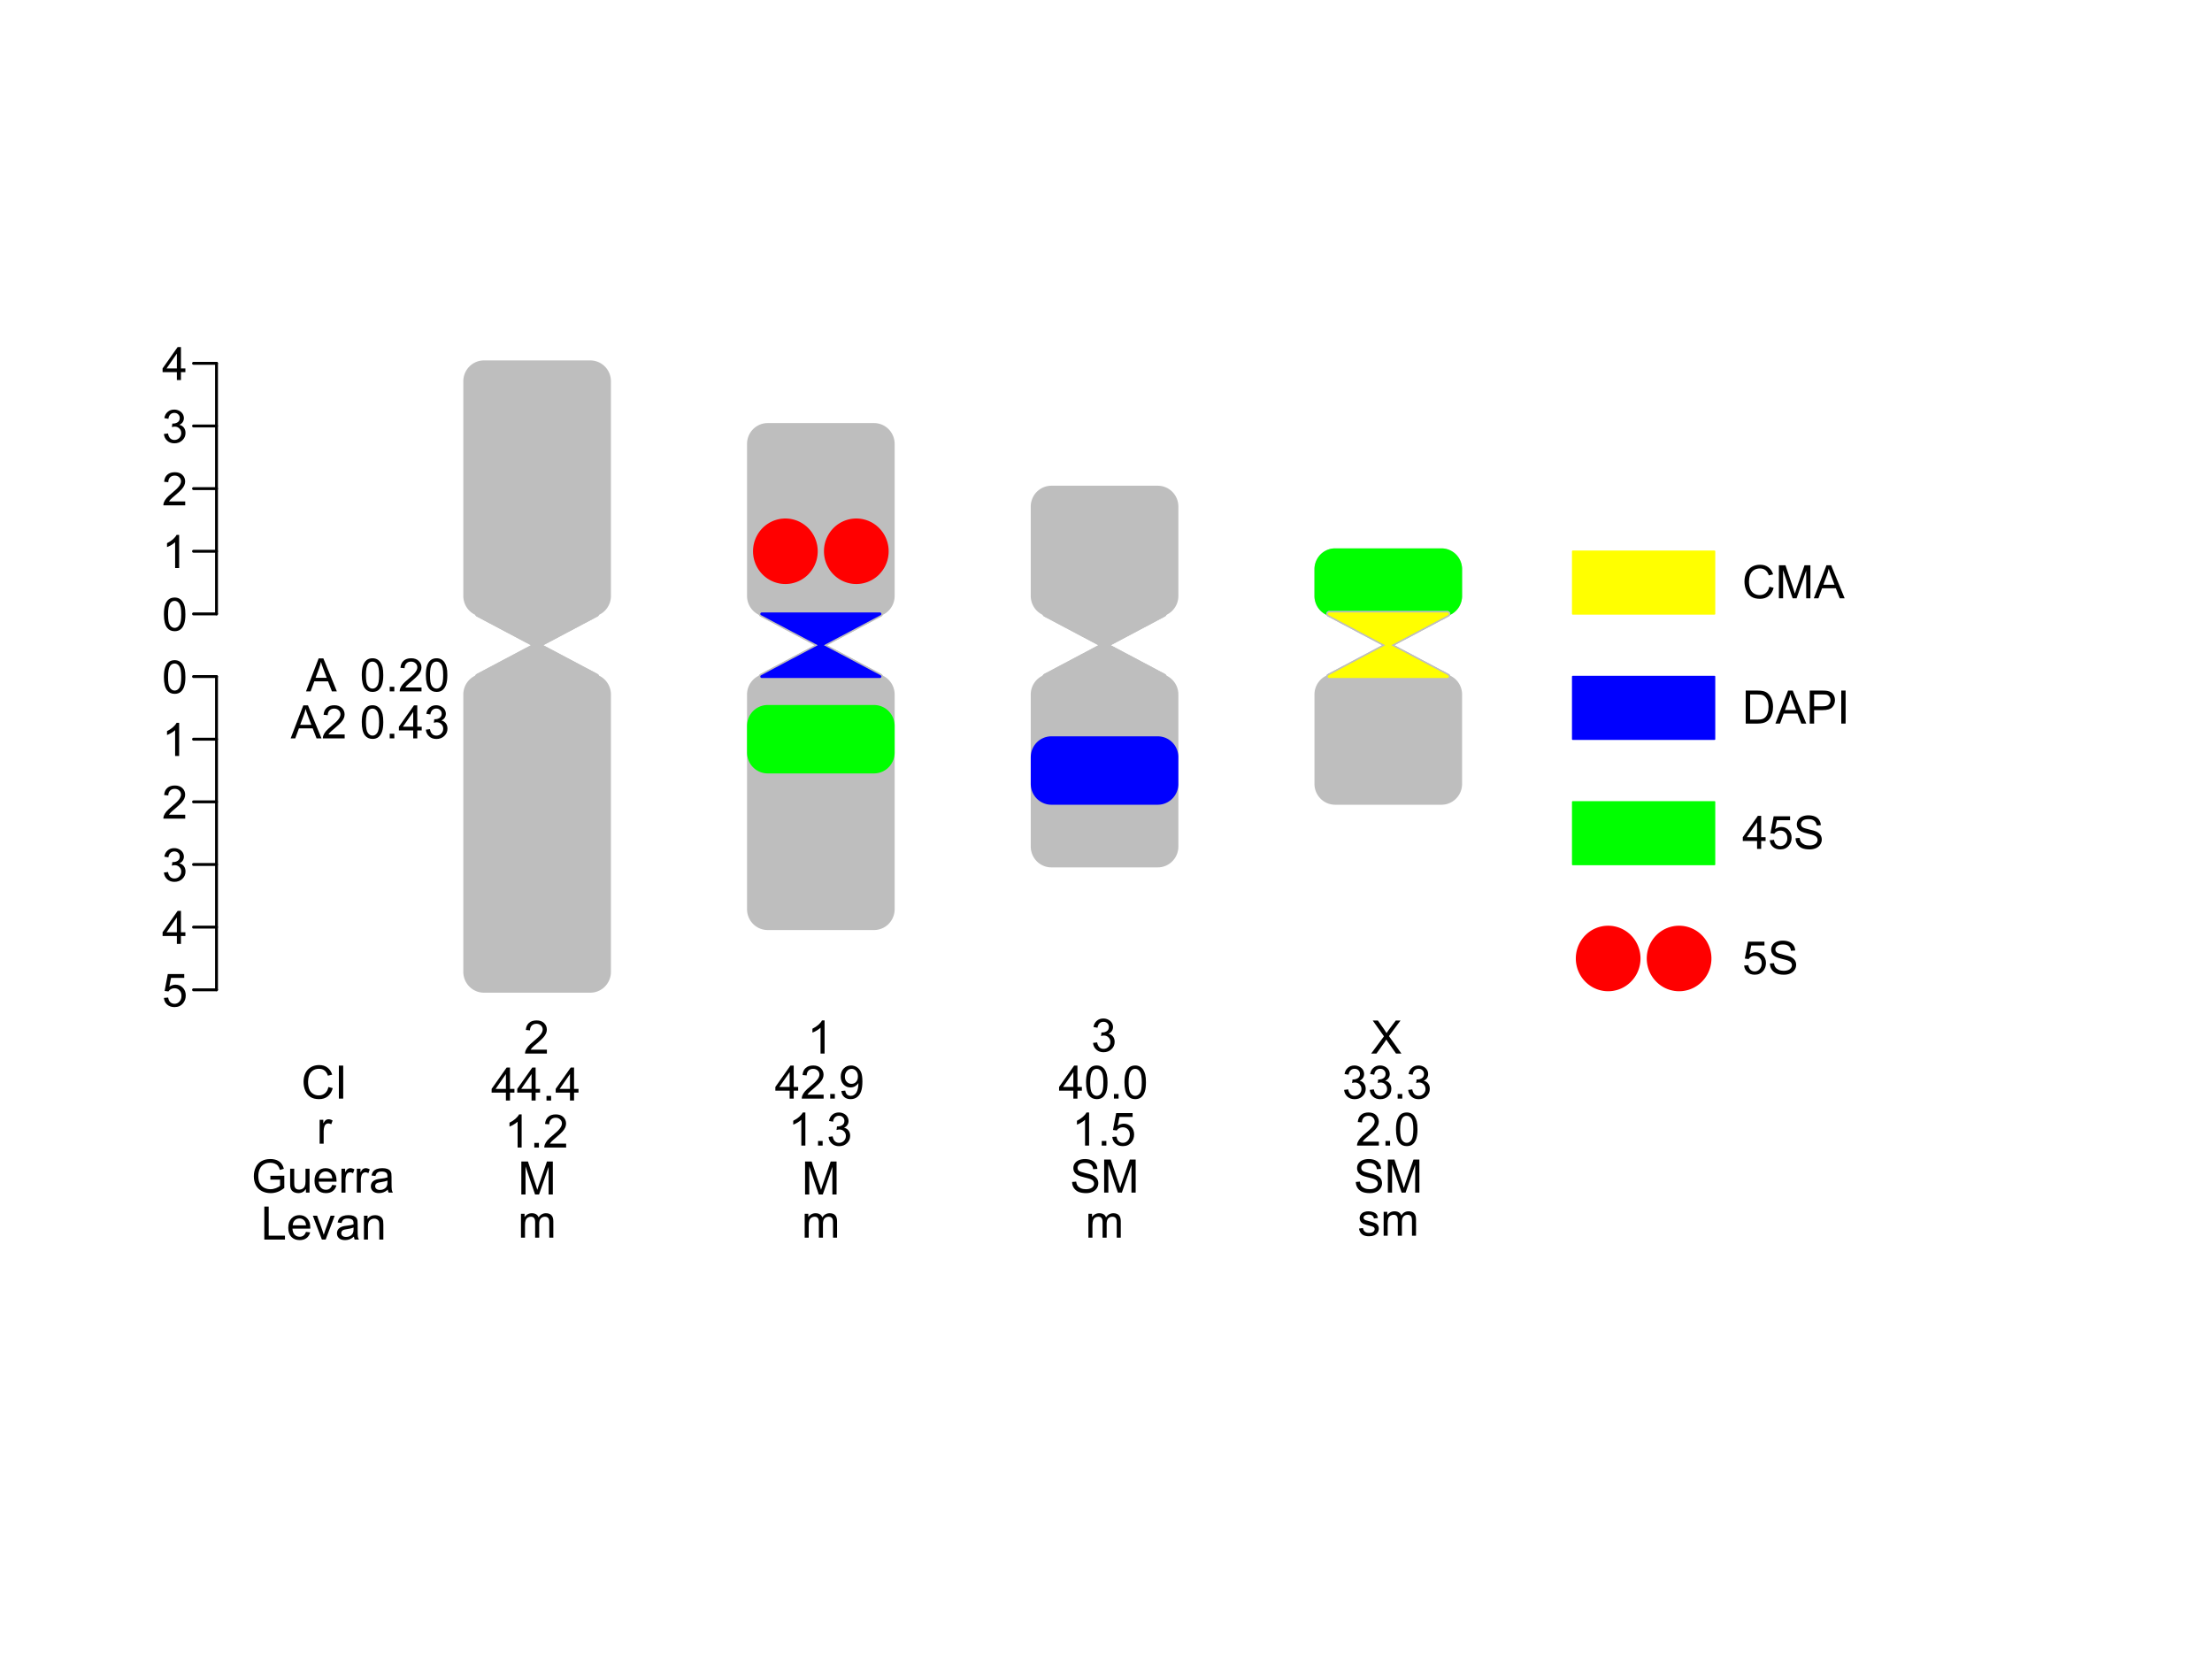 <?xml version="1.0" encoding="UTF-8"?>
<svg xmlns="http://www.w3.org/2000/svg" xmlns:xlink="http://www.w3.org/1999/xlink" width="576pt" height="432pt" viewBox="0 0 576 432" version="1.1">
<defs>
<g>
<symbol overflow="visible" id="glyph0-0">
<path style="stroke:none;" d="M 1.5 0 L 1.5 -7.5 L 7.5 -7.5 L 7.5 0 Z M 1.688 -0.188 L 7.312 -0.188 L 7.312 -7.312 L 1.688 -7.312 Z M 1.688 -0.188 "/>
</symbol>
<symbol overflow="visible" id="glyph0-1">
<path style="stroke:none;" d="M 0.5 -4.234 C 0.5 -5.254 0.602 -6.07 0.812 -6.688 C 1.02 -7.312 1.328 -7.789 1.734 -8.125 C 2.148 -8.457 2.672 -8.625 3.297 -8.625 C 3.754 -8.625 4.156 -8.531 4.5 -8.344 C 4.852 -8.156 5.145 -7.883 5.375 -7.531 C 5.602 -7.188 5.781 -6.766 5.906 -6.266 C 6.031 -5.766 6.094 -5.086 6.094 -4.234 C 6.094 -3.223 5.988 -2.41 5.781 -1.797 C 5.582 -1.18 5.273 -0.703 4.859 -0.359 C 4.453 -0.023 3.93 0.141 3.297 0.141 C 2.473 0.141 1.82 -0.156 1.344 -0.75 C 0.781 -1.457 0.5 -2.617 0.5 -4.234 Z M 1.578 -4.234 C 1.578 -2.828 1.742 -1.891 2.078 -1.422 C 2.41 -0.953 2.816 -0.719 3.297 -0.719 C 3.785 -0.719 4.191 -0.953 4.516 -1.422 C 4.848 -1.891 5.016 -2.828 5.016 -4.234 C 5.016 -5.648 4.848 -6.586 4.516 -7.047 C 4.191 -7.516 3.781 -7.75 3.281 -7.75 C 2.801 -7.75 2.414 -7.547 2.125 -7.141 C 1.758 -6.617 1.578 -5.648 1.578 -4.234 Z M 1.578 -4.234 "/>
</symbol>
<symbol overflow="visible" id="glyph0-2">
<path style="stroke:none;" d="M 4.469 0 L 3.422 0 L 3.422 -6.719 C 3.16 -6.477 2.82 -6.234 2.406 -5.984 C 2 -5.742 1.633 -5.566 1.312 -5.453 L 1.312 -6.469 C 1.895 -6.75 2.406 -7.082 2.844 -7.469 C 3.289 -7.863 3.609 -8.25 3.797 -8.625 L 4.469 -8.625 Z M 4.469 0 "/>
</symbol>
<symbol overflow="visible" id="glyph0-3">
<path style="stroke:none;" d="M 6.047 -1.016 L 6.047 0 L 0.359 0 C 0.359 -0.25 0.398 -0.492 0.484 -0.734 C 0.629 -1.117 0.859 -1.5 1.172 -1.875 C 1.492 -2.25 1.957 -2.68 2.562 -3.172 C 3.5 -3.941 4.129 -4.551 4.453 -5 C 4.785 -5.445 4.953 -5.867 4.953 -6.266 C 4.953 -6.68 4.801 -7.031 4.5 -7.312 C 4.195 -7.602 3.805 -7.75 3.328 -7.75 C 2.816 -7.75 2.41 -7.598 2.109 -7.297 C 1.805 -6.992 1.648 -6.57 1.641 -6.031 L 0.562 -6.141 C 0.633 -6.953 0.91 -7.566 1.391 -7.984 C 1.879 -8.41 2.535 -8.625 3.359 -8.625 C 4.18 -8.625 4.832 -8.395 5.312 -7.938 C 5.789 -7.477 6.031 -6.91 6.031 -6.234 C 6.031 -5.891 5.957 -5.551 5.812 -5.219 C 5.676 -4.895 5.441 -4.547 5.109 -4.172 C 4.785 -3.805 4.25 -3.305 3.5 -2.672 C 2.863 -2.141 2.453 -1.773 2.266 -1.578 C 2.086 -1.391 1.941 -1.203 1.828 -1.016 Z M 6.047 -1.016 "/>
</symbol>
<symbol overflow="visible" id="glyph0-4">
<path style="stroke:none;" d="M 0.5 -2.266 L 1.562 -2.406 C 1.676 -1.812 1.879 -1.379 2.172 -1.109 C 2.461 -0.848 2.816 -0.719 3.234 -0.719 C 3.734 -0.719 4.156 -0.891 4.5 -1.234 C 4.844 -1.578 5.016 -2.004 5.016 -2.516 C 5.016 -2.992 4.852 -3.391 4.531 -3.703 C 4.219 -4.023 3.816 -4.188 3.328 -4.188 C 3.129 -4.188 2.879 -4.145 2.578 -4.062 L 2.703 -5 C 2.773 -4.988 2.832 -4.984 2.875 -4.984 C 3.32 -4.984 3.723 -5.098 4.078 -5.328 C 4.441 -5.566 4.625 -5.93 4.625 -6.422 C 4.625 -6.805 4.492 -7.125 4.234 -7.375 C 3.973 -7.633 3.633 -7.766 3.219 -7.766 C 2.812 -7.766 2.469 -7.633 2.188 -7.375 C 1.914 -7.113 1.742 -6.727 1.672 -6.219 L 0.609 -6.406 C 0.734 -7.102 1.023 -7.645 1.484 -8.031 C 1.941 -8.426 2.508 -8.625 3.188 -8.625 C 3.656 -8.625 4.086 -8.52 4.484 -8.312 C 4.879 -8.113 5.18 -7.844 5.391 -7.5 C 5.598 -7.156 5.703 -6.785 5.703 -6.391 C 5.703 -6.023 5.602 -5.688 5.406 -5.375 C 5.207 -5.07 4.914 -4.832 4.531 -4.656 C 5.031 -4.539 5.422 -4.297 5.703 -3.922 C 5.984 -3.555 6.125 -3.094 6.125 -2.531 C 6.125 -1.781 5.848 -1.145 5.297 -0.625 C 4.754 -0.102 4.066 0.156 3.234 0.156 C 2.484 0.156 1.859 -0.066 1.359 -0.516 C 0.859 -0.973 0.57 -1.555 0.5 -2.266 Z M 0.5 -2.266 "/>
</symbol>
<symbol overflow="visible" id="glyph0-5">
<path style="stroke:none;" d="M 3.875 0 L 3.875 -2.062 L 0.156 -2.062 L 0.156 -3.031 L 4.078 -8.594 L 4.938 -8.594 L 4.938 -3.031 L 6.094 -3.031 L 6.094 -2.062 L 4.938 -2.062 L 4.938 0 Z M 3.875 -3.031 L 3.875 -6.891 L 1.188 -3.031 Z M 3.875 -3.031 "/>
</symbol>
<symbol overflow="visible" id="glyph0-6">
<path style="stroke:none;" d="M 0.5 -2.25 L 1.609 -2.344 C 1.691 -1.801 1.879 -1.395 2.172 -1.125 C 2.473 -0.852 2.836 -0.719 3.266 -0.719 C 3.766 -0.719 4.191 -0.91 4.547 -1.297 C 4.898 -1.68 5.078 -2.188 5.078 -2.812 C 5.078 -3.414 4.906 -3.891 4.562 -4.234 C 4.227 -4.586 3.785 -4.766 3.234 -4.766 C 2.898 -4.766 2.594 -4.688 2.312 -4.531 C 2.039 -4.375 1.828 -4.176 1.672 -3.938 L 0.688 -4.062 L 1.516 -8.469 L 5.797 -8.469 L 5.797 -7.469 L 2.359 -7.469 L 1.906 -5.156 C 2.414 -5.52 2.953 -5.703 3.516 -5.703 C 4.266 -5.703 4.895 -5.441 5.406 -4.922 C 5.926 -4.398 6.188 -3.727 6.188 -2.906 C 6.188 -2.133 5.961 -1.461 5.516 -0.891 C 4.961 -0.203 4.211 0.141 3.266 0.141 C 2.484 0.141 1.844 -0.078 1.344 -0.516 C 0.852 -0.953 0.57 -1.531 0.5 -2.25 Z M 0.5 -2.25 "/>
</symbol>
<symbol overflow="visible" id="glyph0-7">
<path style="stroke:none;" d="M 0.047 0 L 3.375 -4.484 L 0.453 -8.594 L 1.797 -8.594 L 3.359 -6.391 C 3.68 -5.93 3.91 -5.578 4.047 -5.328 C 4.242 -5.641 4.473 -5.969 4.734 -6.312 L 6.453 -8.594 L 7.688 -8.594 L 4.672 -4.547 L 7.922 0 L 6.516 0 L 4.359 -3.062 C 4.234 -3.238 4.109 -3.43 3.984 -3.641 C 3.797 -3.328 3.66 -3.113 3.578 -3 L 1.422 0 Z M 0.047 0 "/>
</symbol>
<symbol overflow="visible" id="glyph0-8">
<path style="stroke:none;" d="M 7.062 -3.016 L 8.188 -2.719 C 7.945 -1.789 7.52 -1.082 6.906 -0.594 C 6.289 -0.102 5.535 0.141 4.641 0.141 C 3.711 0.141 2.957 -0.047 2.375 -0.422 C 1.789 -0.797 1.348 -1.336 1.047 -2.047 C 0.742 -2.766 0.594 -3.535 0.594 -4.359 C 0.594 -5.254 0.766 -6.035 1.109 -6.703 C 1.453 -7.367 1.938 -7.875 2.562 -8.219 C 3.195 -8.562 3.895 -8.734 4.656 -8.734 C 5.508 -8.734 6.227 -8.516 6.812 -8.078 C 7.406 -7.641 7.816 -7.023 8.047 -6.234 L 6.922 -5.969 C 6.723 -6.594 6.43 -7.047 6.047 -7.328 C 5.672 -7.617 5.195 -7.766 4.625 -7.766 C 3.969 -7.766 3.414 -7.602 2.969 -7.281 C 2.531 -6.969 2.219 -6.547 2.031 -6.016 C 1.852 -5.484 1.766 -4.93 1.766 -4.359 C 1.766 -3.629 1.867 -2.992 2.078 -2.453 C 2.297 -1.91 2.629 -1.504 3.078 -1.234 C 3.523 -0.961 4.016 -0.828 4.547 -0.828 C 5.18 -0.828 5.719 -1.008 6.156 -1.375 C 6.602 -1.738 6.906 -2.285 7.062 -3.016 Z M 7.062 -3.016 "/>
</symbol>
<symbol overflow="visible" id="glyph0-9">
<path style="stroke:none;" d="M 1.125 0 L 1.125 -8.594 L 2.25 -8.594 L 2.25 0 Z M 1.125 0 "/>
</symbol>
<symbol overflow="visible" id="glyph0-10">
<path style="stroke:none;" d="M 1.094 0 L 1.094 -1.203 L 2.297 -1.203 L 2.297 0 Z M 1.094 0 "/>
</symbol>
<symbol overflow="visible" id="glyph0-11">
<path style="stroke:none;" d="M 0.656 -1.984 L 1.672 -2.078 C 1.754 -1.598 1.914 -1.25 2.156 -1.031 C 2.406 -0.82 2.719 -0.719 3.094 -0.719 C 3.414 -0.719 3.695 -0.789 3.938 -0.938 C 4.188 -1.094 4.391 -1.289 4.547 -1.531 C 4.703 -1.781 4.832 -2.113 4.938 -2.531 C 5.039 -2.957 5.094 -3.391 5.094 -3.828 C 5.094 -3.879 5.094 -3.953 5.094 -4.047 C 4.883 -3.711 4.598 -3.438 4.234 -3.219 C 3.867 -3.008 3.473 -2.906 3.047 -2.906 C 2.328 -2.906 1.723 -3.16 1.234 -3.672 C 0.742 -4.191 0.5 -4.875 0.5 -5.719 C 0.5 -6.594 0.754 -7.297 1.266 -7.828 C 1.785 -8.359 2.43 -8.625 3.203 -8.625 C 3.754 -8.625 4.258 -8.473 4.719 -8.172 C 5.188 -7.867 5.539 -7.438 5.781 -6.875 C 6.02 -6.32 6.141 -5.52 6.141 -4.469 C 6.141 -3.375 6.02 -2.5 5.781 -1.844 C 5.551 -1.195 5.195 -0.703 4.719 -0.359 C 4.25 -0.023 3.703 0.141 3.078 0.141 C 2.398 0.141 1.848 -0.039 1.422 -0.406 C 0.992 -0.781 0.738 -1.305 0.656 -1.984 Z M 4.969 -5.781 C 4.969 -6.383 4.805 -6.863 4.484 -7.219 C 4.172 -7.57 3.785 -7.75 3.328 -7.75 C 2.859 -7.75 2.445 -7.555 2.094 -7.172 C 1.75 -6.797 1.578 -6.301 1.578 -5.688 C 1.578 -5.145 1.742 -4.703 2.078 -4.359 C 2.41 -4.016 2.816 -3.844 3.297 -3.844 C 3.785 -3.844 4.188 -4.016 4.5 -4.359 C 4.812 -4.703 4.969 -5.176 4.969 -5.781 Z M 4.969 -5.781 "/>
</symbol>
<symbol overflow="visible" id="glyph0-12">
<path style="stroke:none;" d="M 0.781 0 L 0.781 -6.219 L 1.734 -6.219 L 1.734 -5.281 C 1.973 -5.719 2.191 -6.004 2.391 -6.141 C 2.598 -6.285 2.828 -6.359 3.078 -6.359 C 3.43 -6.359 3.789 -6.25 4.156 -6.031 L 3.797 -5.047 C 3.535 -5.203 3.281 -5.281 3.031 -5.281 C 2.789 -5.281 2.578 -5.207 2.391 -5.062 C 2.211 -4.926 2.086 -4.734 2.016 -4.484 C 1.891 -4.109 1.828 -3.703 1.828 -3.266 L 1.828 0 Z M 0.781 0 "/>
</symbol>
<symbol overflow="visible" id="glyph0-13">
<path style="stroke:none;" d="M 4.953 -3.375 L 4.953 -4.375 L 8.578 -4.391 L 8.578 -1.203 C 8.023 -0.754 7.453 -0.414 6.859 -0.188 C 6.266 0.031 5.656 0.141 5.031 0.141 C 4.188 0.141 3.414 -0.035 2.719 -0.391 C 2.031 -0.754 1.508 -1.273 1.156 -1.953 C 0.812 -2.641 0.641 -3.406 0.641 -4.25 C 0.641 -5.094 0.812 -5.875 1.156 -6.594 C 1.508 -7.32 2.016 -7.859 2.672 -8.203 C 3.328 -8.555 4.082 -8.734 4.938 -8.734 C 5.562 -8.734 6.125 -8.633 6.625 -8.438 C 7.125 -8.238 7.516 -7.957 7.797 -7.594 C 8.086 -7.238 8.305 -6.77 8.453 -6.188 L 7.438 -5.906 C 7.301 -6.344 7.133 -6.688 6.938 -6.938 C 6.75 -7.188 6.477 -7.383 6.125 -7.531 C 5.77 -7.688 5.379 -7.766 4.953 -7.766 C 4.43 -7.766 3.977 -7.688 3.594 -7.531 C 3.219 -7.375 2.91 -7.164 2.672 -6.906 C 2.441 -6.645 2.266 -6.359 2.141 -6.047 C 1.922 -5.516 1.812 -4.941 1.812 -4.328 C 1.812 -3.555 1.941 -2.91 2.203 -2.391 C 2.473 -1.879 2.859 -1.5 3.359 -1.25 C 3.859 -1 4.395 -0.875 4.969 -0.875 C 5.457 -0.875 5.938 -0.969 6.406 -1.156 C 6.875 -1.352 7.227 -1.555 7.469 -1.766 L 7.469 -3.375 Z M 4.953 -3.375 "/>
</symbol>
<symbol overflow="visible" id="glyph0-14">
<path style="stroke:none;" d="M 4.875 0 L 4.875 -0.922 C 4.383 -0.211 3.723 0.141 2.891 0.141 C 2.523 0.141 2.18 0.07 1.859 -0.062 C 1.547 -0.207 1.312 -0.383 1.156 -0.594 C 1 -0.812 0.891 -1.078 0.828 -1.391 C 0.785 -1.586 0.766 -1.914 0.766 -2.375 L 0.766 -6.219 L 1.828 -6.219 L 1.828 -2.766 C 1.828 -2.223 1.848 -1.852 1.891 -1.656 C 1.953 -1.383 2.086 -1.164 2.297 -1 C 2.516 -0.844 2.785 -0.766 3.109 -0.766 C 3.422 -0.766 3.711 -0.844 3.984 -1 C 4.266 -1.164 4.461 -1.391 4.578 -1.672 C 4.703 -1.953 4.766 -2.359 4.766 -2.891 L 4.766 -6.219 L 5.812 -6.219 L 5.812 0 Z M 4.875 0 "/>
</symbol>
<symbol overflow="visible" id="glyph0-15">
<path style="stroke:none;" d="M 5.047 -2 L 6.141 -1.875 C 5.973 -1.238 5.656 -0.742 5.188 -0.391 C 4.719 -0.035 4.125 0.141 3.406 0.141 C 2.5 0.141 1.773 -0.141 1.234 -0.703 C 0.703 -1.266 0.438 -2.051 0.438 -3.062 C 0.438 -4.102 0.707 -4.91 1.25 -5.484 C 1.789 -6.066 2.488 -6.359 3.344 -6.359 C 4.176 -6.359 4.852 -6.078 5.375 -5.516 C 5.906 -4.953 6.172 -4.156 6.172 -3.125 C 6.172 -3.062 6.172 -2.969 6.172 -2.844 L 1.531 -2.844 C 1.57 -2.156 1.766 -1.629 2.109 -1.266 C 2.453 -0.91 2.883 -0.734 3.406 -0.734 C 3.789 -0.734 4.117 -0.832 4.391 -1.031 C 4.672 -1.238 4.891 -1.562 5.047 -2 Z M 1.594 -3.703 L 5.062 -3.703 C 5.02 -4.234 4.891 -4.629 4.672 -4.891 C 4.328 -5.297 3.891 -5.5 3.359 -5.5 C 2.867 -5.5 2.457 -5.336 2.125 -5.016 C 1.801 -4.691 1.625 -4.254 1.594 -3.703 Z M 1.594 -3.703 "/>
</symbol>
<symbol overflow="visible" id="glyph0-16">
<path style="stroke:none;" d="M 4.859 -0.766 C 4.461 -0.43 4.082 -0.195 3.719 -0.062 C 3.363 0.07 2.977 0.141 2.562 0.141 C 1.875 0.141 1.348 -0.023 0.984 -0.359 C 0.617 -0.691 0.438 -1.117 0.438 -1.641 C 0.438 -1.941 0.504 -2.219 0.641 -2.469 C 0.773 -2.727 0.957 -2.93 1.188 -3.078 C 1.414 -3.234 1.672 -3.348 1.953 -3.422 C 2.148 -3.484 2.461 -3.539 2.891 -3.594 C 3.734 -3.688 4.359 -3.805 4.766 -3.953 C 4.766 -4.098 4.766 -4.188 4.766 -4.219 C 4.766 -4.656 4.664 -4.961 4.469 -5.141 C 4.195 -5.367 3.797 -5.484 3.266 -5.484 C 2.773 -5.484 2.41 -5.395 2.172 -5.219 C 1.93 -5.051 1.754 -4.75 1.641 -4.312 L 0.609 -4.453 C 0.703 -4.891 0.859 -5.242 1.078 -5.516 C 1.297 -5.785 1.609 -5.992 2.016 -6.141 C 2.422 -6.285 2.891 -6.359 3.422 -6.359 C 3.953 -6.359 4.383 -6.297 4.719 -6.172 C 5.051 -6.047 5.297 -5.891 5.453 -5.703 C 5.609 -5.516 5.719 -5.273 5.781 -4.984 C 5.812 -4.805 5.828 -4.484 5.828 -4.016 L 5.828 -2.609 C 5.828 -1.629 5.848 -1.008 5.891 -0.75 C 5.941 -0.488 6.035 -0.238 6.172 0 L 5.062 0 C 4.957 -0.219 4.891 -0.473 4.859 -0.766 Z M 4.766 -3.125 C 4.379 -2.969 3.805 -2.832 3.047 -2.719 C 2.609 -2.656 2.301 -2.582 2.125 -2.5 C 1.945 -2.426 1.805 -2.316 1.703 -2.172 C 1.609 -2.023 1.562 -1.859 1.562 -1.672 C 1.562 -1.391 1.664 -1.156 1.875 -0.969 C 2.094 -0.781 2.406 -0.688 2.812 -0.688 C 3.219 -0.688 3.578 -0.773 3.891 -0.953 C 4.211 -1.129 4.445 -1.375 4.594 -1.688 C 4.707 -1.926 4.766 -2.273 4.766 -2.734 Z M 4.766 -3.125 "/>
</symbol>
<symbol overflow="visible" id="glyph0-17">
<path style="stroke:none;" d="M 0.891 0 L 0.891 -8.594 L 2.609 -8.594 L 4.641 -2.516 C 4.828 -1.941 4.961 -1.516 5.047 -1.234 C 5.141 -1.547 5.289 -2.004 5.5 -2.609 L 7.562 -8.594 L 9.094 -8.594 L 9.094 0 L 8 0 L 8 -7.188 L 5.5 0 L 4.469 0 L 1.984 -7.312 L 1.984 0 Z M 0.891 0 "/>
</symbol>
<symbol overflow="visible" id="glyph0-18">
<path style="stroke:none;" d="M 0.547 -2.766 L 1.609 -2.859 C 1.66 -2.422 1.781 -2.066 1.969 -1.797 C 2.156 -1.523 2.441 -1.301 2.828 -1.125 C 3.223 -0.957 3.664 -0.875 4.156 -0.875 C 4.582 -0.875 4.961 -0.938 5.297 -1.062 C 5.629 -1.195 5.875 -1.375 6.031 -1.594 C 6.195 -1.82 6.281 -2.066 6.281 -2.328 C 6.281 -2.598 6.203 -2.832 6.047 -3.031 C 5.891 -3.238 5.633 -3.41 5.281 -3.547 C 5.039 -3.641 4.523 -3.781 3.734 -3.969 C 2.953 -4.156 2.406 -4.332 2.094 -4.5 C 1.676 -4.719 1.367 -4.984 1.172 -5.297 C 0.973 -5.617 0.875 -5.977 0.875 -6.375 C 0.875 -6.801 0.992 -7.203 1.234 -7.578 C 1.484 -7.961 1.844 -8.25 2.312 -8.438 C 2.789 -8.633 3.316 -8.734 3.891 -8.734 C 4.523 -8.734 5.086 -8.629 5.578 -8.422 C 6.066 -8.223 6.441 -7.922 6.703 -7.516 C 6.961 -7.117 7.102 -6.672 7.125 -6.172 L 6.031 -6.094 C 5.969 -6.633 5.766 -7.039 5.422 -7.312 C 5.086 -7.594 4.594 -7.734 3.938 -7.734 C 3.25 -7.734 2.75 -7.609 2.438 -7.359 C 2.125 -7.109 1.969 -6.805 1.969 -6.453 C 1.969 -6.141 2.078 -5.883 2.297 -5.688 C 2.516 -5.488 3.082 -5.285 4 -5.078 C 4.926 -4.867 5.562 -4.688 5.906 -4.531 C 6.406 -4.289 6.773 -3.992 7.016 -3.641 C 7.254 -3.297 7.375 -2.891 7.375 -2.422 C 7.375 -1.961 7.242 -1.531 6.984 -1.125 C 6.723 -0.727 6.348 -0.414 5.859 -0.188 C 5.367 0.031 4.816 0.141 4.203 0.141 C 3.422 0.141 2.766 0.031 2.234 -0.188 C 1.711 -0.414 1.301 -0.758 1 -1.219 C 0.707 -1.676 0.555 -2.191 0.547 -2.766 Z M 0.547 -2.766 "/>
</symbol>
<symbol overflow="visible" id="glyph0-19">
<path style="stroke:none;" d="M 0.875 0 L 0.875 -8.594 L 2.016 -8.594 L 2.016 -1.016 L 6.25 -1.016 L 6.25 0 Z M 0.875 0 "/>
</symbol>
<symbol overflow="visible" id="glyph0-20">
<path style="stroke:none;" d="M 2.516 0 L 0.156 -6.219 L 1.266 -6.219 L 2.609 -2.5 C 2.742 -2.094 2.875 -1.676 3 -1.25 C 3.094 -1.57 3.223 -1.961 3.391 -2.422 L 4.781 -6.219 L 5.859 -6.219 L 3.5 0 Z M 2.516 0 "/>
</symbol>
<symbol overflow="visible" id="glyph0-21">
<path style="stroke:none;" d="M 0.797 0 L 0.797 -6.219 L 1.734 -6.219 L 1.734 -5.344 C 2.191 -6.02 2.852 -6.359 3.719 -6.359 C 4.094 -6.359 4.438 -6.289 4.75 -6.156 C 5.07 -6.02 5.312 -5.844 5.469 -5.625 C 5.625 -5.406 5.734 -5.148 5.797 -4.859 C 5.828 -4.66 5.844 -4.316 5.844 -3.828 L 5.844 0 L 4.797 0 L 4.797 -3.781 C 4.797 -4.219 4.754 -4.539 4.672 -4.75 C 4.586 -4.957 4.441 -5.125 4.234 -5.25 C 4.023 -5.383 3.781 -5.453 3.5 -5.453 C 3.051 -5.453 2.66 -5.305 2.328 -5.016 C 2.004 -4.734 1.844 -4.195 1.844 -3.406 L 1.844 0 Z M 0.797 0 "/>
</symbol>
<symbol overflow="visible" id="glyph0-22">
<path style="stroke:none;" d="M 0.797 0 L 0.797 -6.219 L 1.734 -6.219 L 1.734 -5.344 C 1.93 -5.656 2.191 -5.898 2.516 -6.078 C 2.836 -6.266 3.207 -6.359 3.625 -6.359 C 4.082 -6.359 4.457 -6.266 4.75 -6.078 C 5.051 -5.891 5.258 -5.625 5.375 -5.281 C 5.875 -6 6.516 -6.359 7.297 -6.359 C 7.922 -6.359 8.395 -6.188 8.719 -5.844 C 9.051 -5.508 9.219 -4.984 9.219 -4.266 L 9.219 0 L 8.172 0 L 8.172 -3.922 C 8.172 -4.336 8.133 -4.641 8.062 -4.828 C 8 -5.016 7.879 -5.164 7.703 -5.281 C 7.523 -5.395 7.312 -5.453 7.062 -5.453 C 6.625 -5.453 6.258 -5.305 5.969 -5.016 C 5.688 -4.723 5.547 -4.254 5.547 -3.609 L 5.547 0 L 4.484 0 L 4.484 -4.047 C 4.484 -4.516 4.395 -4.863 4.219 -5.094 C 4.051 -5.332 3.773 -5.453 3.391 -5.453 C 3.086 -5.453 2.812 -5.375 2.562 -5.219 C 2.312 -5.062 2.129 -4.832 2.016 -4.531 C 1.898 -4.227 1.844 -3.797 1.844 -3.234 L 1.844 0 Z M 0.797 0 "/>
</symbol>
<symbol overflow="visible" id="glyph0-23">
<path style="stroke:none;" d="M 0.375 -1.859 L 1.406 -2.016 C 1.469 -1.598 1.629 -1.281 1.891 -1.062 C 2.16 -0.844 2.539 -0.734 3.031 -0.734 C 3.508 -0.734 3.863 -0.828 4.094 -1.016 C 4.332 -1.211 4.453 -1.445 4.453 -1.719 C 4.453 -1.957 4.348 -2.145 4.141 -2.281 C 3.992 -2.375 3.633 -2.492 3.062 -2.641 C 2.289 -2.836 1.754 -3.004 1.453 -3.141 C 1.16 -3.285 0.938 -3.484 0.781 -3.734 C 0.625 -3.984 0.547 -4.266 0.547 -4.578 C 0.547 -4.848 0.609 -5.102 0.734 -5.344 C 0.859 -5.582 1.031 -5.781 1.25 -5.938 C 1.414 -6.051 1.641 -6.148 1.922 -6.234 C 2.203 -6.316 2.508 -6.359 2.844 -6.359 C 3.32 -6.359 3.742 -6.285 4.109 -6.141 C 4.484 -6.004 4.758 -5.816 4.938 -5.578 C 5.113 -5.336 5.234 -5.02 5.297 -4.625 L 4.266 -4.484 C 4.223 -4.797 4.086 -5.039 3.859 -5.219 C 3.641 -5.406 3.32 -5.5 2.906 -5.5 C 2.426 -5.5 2.082 -5.414 1.875 -5.25 C 1.664 -5.094 1.562 -4.906 1.562 -4.688 C 1.562 -4.551 1.602 -4.43 1.688 -4.328 C 1.781 -4.211 1.914 -4.117 2.094 -4.047 C 2.195 -4.004 2.508 -3.914 3.031 -3.781 C 3.781 -3.57 4.301 -3.406 4.594 -3.281 C 4.883 -3.156 5.113 -2.973 5.281 -2.734 C 5.445 -2.492 5.531 -2.191 5.531 -1.828 C 5.531 -1.473 5.426 -1.141 5.219 -0.828 C 5.02 -0.523 4.727 -0.285 4.344 -0.109 C 3.957 0.055 3.52 0.141 3.031 0.141 C 2.219 0.141 1.598 -0.023 1.172 -0.359 C 0.754 -0.703 0.488 -1.203 0.375 -1.859 Z M 0.375 -1.859 "/>
</symbol>
<symbol overflow="visible" id="glyph0-24">
<path style="stroke:none;" d="M -0.016 0 L 3.281 -8.594 L 4.5 -8.594 L 8.016 0 L 6.734 0 L 5.719 -2.609 L 2.141 -2.609 L 1.188 0 Z M 2.469 -3.531 L 5.375 -3.531 L 4.484 -5.906 C 4.203 -6.625 4 -7.219 3.875 -7.688 C 3.758 -7.133 3.602 -6.586 3.406 -6.047 Z M 2.469 -3.531 "/>
</symbol>
<symbol overflow="visible" id="glyph0-25">
<path style="stroke:none;" d=""/>
</symbol>
<symbol overflow="visible" id="glyph0-26">
<path style="stroke:none;" d="M 0.922 0 L 0.922 -8.594 L 3.891 -8.594 C 4.555 -8.594 5.066 -8.551 5.422 -8.469 C 5.91 -8.352 6.328 -8.148 6.672 -7.859 C 7.129 -7.473 7.469 -6.977 7.688 -6.375 C 7.914 -5.781 8.031 -5.102 8.031 -4.344 C 8.031 -3.688 7.953 -3.109 7.797 -2.609 C 7.648 -2.109 7.457 -1.691 7.219 -1.359 C 6.977 -1.023 6.711 -0.766 6.422 -0.578 C 6.141 -0.391 5.801 -0.242 5.406 -0.141 C 5.008 -0.047 4.551 0 4.031 0 Z M 2.062 -1.016 L 3.891 -1.016 C 4.461 -1.016 4.91 -1.066 5.234 -1.172 C 5.555 -1.273 5.812 -1.426 6 -1.625 C 6.27 -1.883 6.477 -2.242 6.625 -2.703 C 6.781 -3.16 6.859 -3.711 6.859 -4.359 C 6.859 -5.254 6.707 -5.941 6.406 -6.422 C 6.113 -6.91 5.758 -7.238 5.344 -7.406 C 5.031 -7.52 4.539 -7.578 3.875 -7.578 L 2.062 -7.578 Z M 2.062 -1.016 "/>
</symbol>
<symbol overflow="visible" id="glyph0-27">
<path style="stroke:none;" d="M 0.922 0 L 0.922 -8.594 L 4.172 -8.594 C 4.734 -8.594 5.164 -8.566 5.469 -8.516 C 5.895 -8.441 6.25 -8.305 6.531 -8.109 C 6.82 -7.91 7.051 -7.633 7.219 -7.281 C 7.395 -6.926 7.484 -6.535 7.484 -6.109 C 7.484 -5.379 7.25 -4.758 6.781 -4.25 C 6.32 -3.75 5.484 -3.5 4.266 -3.5 L 2.062 -3.5 L 2.062 0 Z M 2.062 -4.5 L 4.281 -4.5 C 5.02 -4.5 5.539 -4.633 5.844 -4.906 C 6.156 -5.188 6.312 -5.578 6.312 -6.078 C 6.312 -6.43 6.219 -6.734 6.031 -6.984 C 5.852 -7.242 5.617 -7.414 5.328 -7.5 C 5.129 -7.551 4.773 -7.578 4.266 -7.578 L 2.062 -7.578 Z M 2.062 -4.5 "/>
</symbol>
</g>
</defs>
<g id="surface16">
<rect x="0" y="0" width="576" height="432" style="fill:rgb(100%,100%,100%);fill-opacity:1;stroke:none;"/>
<path style="fill-rule:nonzero;fill:rgb(74.51%,74.51%,74.51%);fill-opacity:1;stroke-width:1.5;stroke-linecap:round;stroke-linejoin:round;stroke:rgb(74.51%,74.51%,74.51%);stroke-opacity:1;stroke-miterlimit:10;" d="M 158.336 180.852 L 158.336 253.062 L 158.332 253.211 L 158.324 253.359 L 158.312 253.512 L 158.297 253.66 L 158.25 253.957 L 158.219 254.102 L 158.184 254.25 L 158.145 254.395 L 158.051 254.676 L 157.996 254.816 L 157.938 254.957 L 157.879 255.09 L 157.812 255.227 L 157.742 255.359 L 157.664 255.488 L 157.586 255.613 L 157.504 255.738 L 157.418 255.859 L 157.328 255.98 L 157.234 256.094 L 157.137 256.207 L 157.035 256.316 L 156.93 256.422 L 156.82 256.527 L 156.711 256.625 L 156.598 256.719 L 156.48 256.812 L 156.359 256.898 L 156.234 256.984 L 155.984 257.141 L 155.852 257.211 L 155.719 257.277 L 155.586 257.34 L 155.449 257.398 L 155.312 257.453 L 155.172 257.504 L 155.031 257.547 L 154.887 257.59 L 154.746 257.625 L 154.602 257.656 L 154.453 257.68 L 154.309 257.703 L 154.16 257.719 L 154.012 257.73 L 153.863 257.738 L 153.719 257.742 L 126.012 257.742 L 153.719 257.742 L 126.012 257.742 L 125.863 257.738 L 125.715 257.73 L 125.57 257.719 L 125.422 257.703 L 125.273 257.68 L 125.129 257.656 L 124.984 257.625 L 124.84 257.59 L 124.559 257.504 L 124.418 257.453 L 124.277 257.398 L 124.145 257.34 L 124.008 257.277 L 123.875 257.211 L 123.746 257.141 L 123.617 257.062 L 123.492 256.984 L 123.25 256.812 L 123.133 256.719 L 123.02 256.625 L 122.906 256.527 L 122.695 256.316 L 122.594 256.207 L 122.496 256.094 L 122.402 255.98 L 122.312 255.859 L 122.227 255.738 L 122.141 255.613 L 122.062 255.488 L 121.988 255.359 L 121.918 255.227 L 121.852 255.09 L 121.789 254.957 L 121.73 254.816 L 121.629 254.535 L 121.586 254.395 L 121.547 254.25 L 121.512 254.102 L 121.48 253.957 L 121.453 253.809 L 121.414 253.512 L 121.402 253.359 L 121.395 253.062 L 121.395 180.852 L 121.402 180.555 L 121.414 180.402 L 121.453 180.105 L 121.48 179.957 L 121.512 179.812 L 121.547 179.664 L 121.586 179.52 L 121.629 179.379 L 121.73 179.098 L 121.789 178.957 L 121.852 178.82 L 121.918 178.688 L 121.988 178.555 L 122.062 178.426 L 122.141 178.301 L 122.227 178.176 L 122.312 178.055 L 122.402 177.934 L 122.496 177.82 L 122.594 177.707 L 122.695 177.598 L 122.906 177.387 L 123.02 177.289 L 123.133 177.195 L 123.25 177.102 L 123.492 176.93 L 123.617 176.852 L 123.746 176.773 L 123.875 176.703 L 124.008 176.637 L 124.145 176.574 L 124.277 176.516 L 124.418 176.461 L 124.559 176.41 L 124.84 176.324 L 124.984 176.289 L 125.129 176.258 L 125.273 176.234 L 125.422 176.211 L 125.57 176.195 L 125.715 176.184 L 125.863 176.176 L 126.012 176.172 L 153.719 176.172 L 153.863 176.176 L 154.012 176.184 L 154.16 176.195 L 154.309 176.211 L 154.453 176.234 L 154.602 176.258 L 154.746 176.289 L 154.887 176.324 L 155.031 176.367 L 155.172 176.41 L 155.312 176.461 L 155.449 176.516 L 155.586 176.574 L 155.719 176.637 L 155.852 176.703 L 155.984 176.773 L 156.234 176.93 L 156.359 177.016 L 156.48 177.102 L 156.598 177.195 L 156.711 177.289 L 156.82 177.387 L 156.93 177.492 L 157.035 177.598 L 157.137 177.707 L 157.234 177.82 L 157.328 177.934 L 157.418 178.055 L 157.504 178.176 L 157.586 178.301 L 157.664 178.426 L 157.742 178.555 L 157.812 178.688 L 157.879 178.82 L 157.938 178.957 L 157.996 179.098 L 158.051 179.238 L 158.145 179.52 L 158.184 179.664 L 158.219 179.812 L 158.25 179.957 L 158.297 180.254 L 158.312 180.402 L 158.324 180.555 L 158.332 180.703 Z M 158.336 180.852 "/>
<path style="fill-rule:nonzero;fill:rgb(74.51%,74.51%,74.51%);fill-opacity:1;stroke-width:1.5;stroke-linecap:round;stroke-linejoin:round;stroke:rgb(74.51%,74.51%,74.51%);stroke-opacity:1;stroke-miterlimit:10;" d="M 232.215 180.852 L 232.215 236.746 L 232.211 236.898 L 232.203 237.047 L 232.191 237.195 L 232.176 237.348 L 232.156 237.496 L 232.129 237.641 L 232.098 237.789 L 232.062 237.934 L 232.023 238.078 L 231.98 238.223 L 231.93 238.363 L 231.875 238.504 L 231.82 238.641 L 231.758 238.777 L 231.691 238.91 L 231.621 239.043 L 231.547 239.172 L 231.465 239.301 L 231.383 239.426 L 231.297 239.547 L 231.207 239.664 L 231.113 239.781 L 231.016 239.895 L 230.914 240.004 L 230.809 240.109 L 230.59 240.312 L 230.477 240.406 L 230.359 240.496 L 230.238 240.586 L 230.117 240.668 L 229.992 240.75 L 229.734 240.898 L 229.602 240.965 L 229.465 241.027 L 229.328 241.086 L 229.191 241.141 L 228.91 241.234 L 228.77 241.273 L 228.625 241.309 L 228.48 241.34 L 228.332 241.367 L 228.188 241.391 L 228.039 241.406 L 227.891 241.418 L 227.746 241.426 L 199.891 241.426 L 227.598 241.426 L 199.742 241.426 L 199.598 241.418 L 199.449 241.406 L 199.301 241.391 L 199.156 241.367 L 199.008 241.34 L 198.863 241.309 L 198.719 241.273 L 198.578 241.234 L 198.297 241.141 L 198.16 241.086 L 198.023 241.027 L 197.887 240.965 L 197.758 240.898 L 197.625 240.824 L 197.5 240.75 L 197.371 240.668 L 197.25 240.586 L 197.129 240.496 L 197.012 240.406 L 196.898 240.312 L 196.68 240.109 L 196.574 240.004 L 196.473 239.895 L 196.375 239.781 L 196.281 239.664 L 196.191 239.547 L 196.105 239.426 L 196.023 239.301 L 195.941 239.172 L 195.867 239.043 L 195.797 238.91 L 195.73 238.777 L 195.668 238.641 L 195.613 238.504 L 195.559 238.363 L 195.508 238.223 L 195.465 238.078 L 195.426 237.934 L 195.391 237.789 L 195.359 237.641 L 195.332 237.496 L 195.312 237.348 L 195.297 237.195 L 195.285 237.047 L 195.277 236.898 L 195.273 236.746 L 195.273 180.852 L 195.277 180.703 L 195.285 180.555 L 195.297 180.402 L 195.312 180.254 L 195.332 180.105 L 195.359 179.957 L 195.391 179.812 L 195.426 179.664 L 195.465 179.52 L 195.508 179.379 L 195.559 179.238 L 195.668 178.957 L 195.73 178.82 L 195.797 178.688 L 195.867 178.555 L 195.941 178.426 L 196.105 178.176 L 196.191 178.055 L 196.281 177.934 L 196.375 177.82 L 196.473 177.707 L 196.574 177.598 L 196.68 177.492 L 196.789 177.387 L 196.898 177.289 L 197.012 177.195 L 197.129 177.102 L 197.371 176.93 L 197.5 176.852 L 197.625 176.773 L 197.758 176.703 L 197.887 176.637 L 198.023 176.574 L 198.16 176.516 L 198.297 176.461 L 198.438 176.41 L 198.719 176.324 L 198.863 176.289 L 199.008 176.258 L 199.156 176.234 L 199.301 176.211 L 199.449 176.195 L 199.598 176.184 L 199.742 176.176 L 199.891 176.172 L 227.598 176.172 L 227.746 176.176 L 227.891 176.184 L 228.039 176.195 L 228.188 176.211 L 228.332 176.234 L 228.48 176.258 L 228.625 176.289 L 228.77 176.324 L 229.051 176.41 L 229.191 176.461 L 229.328 176.516 L 229.465 176.574 L 229.602 176.637 L 229.734 176.703 L 229.863 176.773 L 229.992 176.852 L 230.117 176.93 L 230.359 177.102 L 230.477 177.195 L 230.59 177.289 L 230.699 177.387 L 230.809 177.492 L 230.914 177.598 L 231.016 177.707 L 231.113 177.82 L 231.207 177.934 L 231.297 178.055 L 231.383 178.176 L 231.547 178.426 L 231.621 178.555 L 231.691 178.688 L 231.758 178.82 L 231.82 178.957 L 231.93 179.238 L 231.98 179.379 L 232.023 179.52 L 232.062 179.664 L 232.098 179.812 L 232.129 179.957 L 232.156 180.105 L 232.176 180.254 L 232.191 180.402 L 232.203 180.555 L 232.211 180.703 Z M 232.215 180.852 "/>
<path style="fill-rule:nonzero;fill:rgb(74.51%,74.51%,74.51%);fill-opacity:1;stroke-width:1.5;stroke-linecap:round;stroke-linejoin:round;stroke:rgb(74.51%,74.51%,74.51%);stroke-opacity:1;stroke-miterlimit:10;" d="M 306.094 180.852 L 306.094 220.434 L 306.09 220.582 L 306.086 220.734 L 306.074 220.883 L 306.035 221.18 L 306.008 221.328 L 305.977 221.477 L 305.941 221.621 L 305.902 221.766 L 305.859 221.91 L 305.758 222.191 L 305.699 222.328 L 305.637 222.465 L 305.57 222.598 L 305.5 222.73 L 305.426 222.859 L 305.348 222.988 L 305.262 223.109 L 305.176 223.234 L 305.086 223.352 L 304.992 223.469 L 304.895 223.578 L 304.793 223.691 L 304.688 223.797 L 304.582 223.898 L 304.355 224.094 L 304.238 224.184 L 304.117 224.273 L 303.996 224.355 L 303.871 224.438 L 303.742 224.512 L 303.613 224.582 L 303.48 224.648 L 303.344 224.715 L 303.211 224.773 L 302.93 224.875 L 302.789 224.922 L 302.648 224.961 L 302.504 224.996 L 302.359 225.027 L 302.215 225.055 L 301.918 225.094 L 301.773 225.105 L 301.477 225.113 L 273.773 225.113 L 301.477 225.113 L 273.773 225.113 L 273.477 225.105 L 273.328 225.094 L 273.18 225.074 L 273.035 225.055 L 272.891 225.027 L 272.742 224.996 L 272.602 224.961 L 272.457 224.922 L 272.316 224.875 L 272.176 224.824 L 272.039 224.773 L 271.902 224.715 L 271.637 224.582 L 271.504 224.512 L 271.379 224.438 L 271.129 224.273 L 270.895 224.094 L 270.777 223.996 L 270.668 223.898 L 270.559 223.797 L 270.453 223.691 L 270.352 223.578 L 270.254 223.469 L 270.16 223.352 L 270.07 223.234 L 269.984 223.109 L 269.902 222.988 L 269.824 222.859 L 269.75 222.73 L 269.676 222.598 L 269.613 222.465 L 269.551 222.328 L 269.492 222.191 L 269.438 222.051 L 269.391 221.91 L 269.344 221.766 L 269.305 221.621 L 269.27 221.477 L 269.238 221.328 L 269.191 221.031 L 269.176 220.883 L 269.164 220.734 L 269.156 220.582 L 269.152 220.434 L 269.152 180.852 L 269.156 180.703 L 269.164 180.555 L 269.176 180.402 L 269.191 180.254 L 269.238 179.957 L 269.27 179.812 L 269.305 179.664 L 269.344 179.52 L 269.438 179.238 L 269.492 179.098 L 269.551 178.957 L 269.613 178.82 L 269.676 178.688 L 269.75 178.555 L 269.824 178.426 L 269.902 178.301 L 269.984 178.176 L 270.07 178.055 L 270.16 177.934 L 270.254 177.82 L 270.352 177.707 L 270.453 177.598 L 270.559 177.492 L 270.668 177.387 L 270.777 177.289 L 271.012 177.102 L 271.129 177.016 L 271.254 176.93 L 271.504 176.773 L 271.637 176.703 L 271.77 176.637 L 271.902 176.574 L 272.039 176.516 L 272.176 176.461 L 272.316 176.41 L 272.457 176.367 L 272.602 176.324 L 272.742 176.289 L 272.891 176.258 L 273.18 176.211 L 273.328 176.195 L 273.477 176.184 L 273.625 176.176 L 273.773 176.172 L 301.477 176.172 L 301.625 176.176 L 301.773 176.184 L 301.918 176.195 L 302.066 176.211 L 302.215 176.234 L 302.359 176.258 L 302.504 176.289 L 302.648 176.324 L 302.93 176.41 L 303.07 176.461 L 303.211 176.516 L 303.344 176.574 L 303.48 176.637 L 303.613 176.703 L 303.742 176.773 L 303.871 176.852 L 303.996 176.93 L 304.238 177.102 L 304.355 177.195 L 304.469 177.289 L 304.582 177.387 L 304.793 177.598 L 304.895 177.707 L 304.992 177.82 L 305.086 177.934 L 305.176 178.055 L 305.262 178.176 L 305.348 178.301 L 305.426 178.426 L 305.5 178.555 L 305.57 178.688 L 305.637 178.82 L 305.699 178.957 L 305.758 179.098 L 305.859 179.379 L 305.902 179.52 L 305.941 179.664 L 305.977 179.812 L 306.008 179.957 L 306.035 180.105 L 306.074 180.402 L 306.086 180.555 Z M 306.094 180.852 "/>
<path style="fill-rule:nonzero;fill:rgb(74.51%,74.51%,74.51%);fill-opacity:1;stroke-width:1.5;stroke-linecap:round;stroke-linejoin:round;stroke:rgb(74.51%,74.51%,74.51%);stroke-opacity:1;stroke-miterlimit:10;" d="M 379.973 180.852 L 379.973 204.27 L 379.965 204.418 L 379.953 204.57 L 379.938 204.719 L 379.914 204.867 L 379.887 205.016 L 379.859 205.16 L 379.824 205.309 L 379.781 205.453 L 379.738 205.594 L 379.691 205.734 L 379.637 205.875 L 379.578 206.016 L 379.516 206.152 L 379.449 206.285 L 379.379 206.418 L 379.305 206.547 L 379.227 206.672 L 379.145 206.797 L 379.059 206.918 L 378.965 207.039 L 378.871 207.152 L 378.773 207.266 L 378.672 207.375 L 378.57 207.48 L 378.461 207.586 L 378.348 207.684 L 378.234 207.777 L 378.117 207.871 L 377.875 208.043 L 377.75 208.121 L 377.621 208.199 L 377.492 208.27 L 377.359 208.336 L 377.227 208.398 L 377.09 208.457 L 376.949 208.512 L 376.812 208.562 L 376.672 208.605 L 376.527 208.648 L 376.383 208.684 L 376.238 208.715 L 376.094 208.738 L 375.945 208.762 L 375.801 208.777 L 375.652 208.789 L 375.504 208.797 L 375.355 208.801 L 347.652 208.801 L 375.355 208.801 L 347.652 208.801 L 347.504 208.797 L 347.355 208.789 L 347.207 208.777 L 347.062 208.762 L 346.914 208.738 L 346.77 208.715 L 346.625 208.684 L 346.48 208.648 L 346.336 208.605 L 346.195 208.562 L 346.059 208.512 L 345.918 208.457 L 345.781 208.398 L 345.648 208.336 L 345.516 208.27 L 345.387 208.199 L 345.258 208.121 L 345.133 208.043 L 345.008 207.957 L 344.891 207.871 L 344.656 207.684 L 344.547 207.586 L 344.438 207.48 L 344.336 207.375 L 344.234 207.266 L 344.137 207.152 L 344.043 207.039 L 343.949 206.918 L 343.863 206.797 L 343.781 206.672 L 343.703 206.547 L 343.629 206.418 L 343.559 206.285 L 343.492 206.152 L 343.43 206.016 L 343.371 205.875 L 343.316 205.734 L 343.27 205.594 L 343.227 205.453 L 343.184 205.309 L 343.148 205.16 L 343.117 205.016 L 343.07 204.719 L 343.055 204.57 L 343.043 204.418 L 343.035 204.27 L 343.035 180.703 L 343.043 180.555 L 343.055 180.402 L 343.07 180.254 L 343.117 179.957 L 343.148 179.812 L 343.184 179.664 L 343.227 179.52 L 343.27 179.379 L 343.316 179.238 L 343.371 179.098 L 343.43 178.957 L 343.492 178.82 L 343.559 178.688 L 343.629 178.555 L 343.703 178.426 L 343.781 178.301 L 343.863 178.176 L 343.949 178.055 L 344.043 177.934 L 344.137 177.82 L 344.234 177.707 L 344.336 177.598 L 344.438 177.492 L 344.547 177.387 L 344.656 177.289 L 344.891 177.102 L 345.008 177.016 L 345.133 176.93 L 345.258 176.852 L 345.387 176.773 L 345.516 176.703 L 345.648 176.637 L 345.781 176.574 L 345.918 176.516 L 346.059 176.461 L 346.195 176.41 L 346.336 176.367 L 346.48 176.324 L 346.625 176.289 L 346.77 176.258 L 346.914 176.234 L 347.062 176.211 L 347.207 176.195 L 347.355 176.184 L 347.504 176.176 L 347.652 176.172 L 375.355 176.172 L 375.504 176.176 L 375.652 176.184 L 375.801 176.195 L 375.945 176.211 L 376.094 176.234 L 376.238 176.258 L 376.383 176.289 L 376.527 176.324 L 376.672 176.367 L 376.812 176.41 L 376.949 176.461 L 377.09 176.516 L 377.227 176.574 L 377.359 176.637 L 377.492 176.703 L 377.621 176.773 L 377.75 176.852 L 377.875 176.93 L 378.117 177.102 L 378.234 177.195 L 378.348 177.289 L 378.461 177.387 L 378.57 177.492 L 378.672 177.598 L 378.773 177.707 L 378.871 177.82 L 378.965 177.934 L 379.059 178.055 L 379.145 178.176 L 379.227 178.301 L 379.305 178.426 L 379.379 178.555 L 379.449 178.688 L 379.516 178.82 L 379.578 178.957 L 379.637 179.098 L 379.691 179.238 L 379.738 179.379 L 379.781 179.52 L 379.824 179.664 L 379.859 179.812 L 379.887 179.957 L 379.914 180.105 L 379.938 180.254 L 379.953 180.402 L 379.965 180.555 L 379.973 180.703 Z M 379.973 180.852 "/>
<path style="fill-rule:nonzero;fill:rgb(74.51%,74.51%,74.51%);fill-opacity:1;stroke-width:1.5;stroke-linecap:round;stroke-linejoin:round;stroke:rgb(74.51%,74.51%,74.51%);stroke-opacity:1;stroke-miterlimit:10;" d="M 158.336 99.285 L 158.336 155.18 L 158.332 155.328 L 158.324 155.48 L 158.312 155.629 L 158.297 155.777 L 158.25 156.074 L 158.219 156.219 L 158.184 156.367 L 158.145 156.512 L 158.098 156.652 L 158.051 156.797 L 157.996 156.934 L 157.938 157.074 L 157.879 157.211 L 157.812 157.344 L 157.742 157.477 L 157.664 157.605 L 157.586 157.73 L 157.504 157.855 L 157.418 157.977 L 157.328 158.098 L 157.234 158.211 L 157.137 158.324 L 157.035 158.434 L 156.93 158.539 L 156.82 158.645 L 156.711 158.742 L 156.598 158.836 L 156.48 158.93 L 156.359 159.016 L 156.234 159.102 L 155.984 159.258 L 155.852 159.328 L 155.719 159.395 L 155.586 159.457 L 155.449 159.516 L 155.312 159.57 L 155.172 159.621 L 155.031 159.664 L 154.887 159.707 L 154.746 159.742 L 154.602 159.773 L 154.453 159.801 L 154.309 159.82 L 154.16 159.836 L 154.012 159.848 L 153.863 159.855 L 153.719 159.859 L 126.012 159.859 L 153.719 159.859 L 126.012 159.859 L 125.863 159.855 L 125.715 159.848 L 125.57 159.836 L 125.422 159.82 L 125.273 159.801 L 125.129 159.773 L 124.984 159.742 L 124.84 159.707 L 124.559 159.621 L 124.418 159.57 L 124.277 159.516 L 124.145 159.457 L 124.008 159.395 L 123.875 159.328 L 123.746 159.258 L 123.617 159.18 L 123.492 159.102 L 123.25 158.93 L 123.133 158.836 L 123.02 158.742 L 122.906 158.645 L 122.695 158.434 L 122.594 158.324 L 122.496 158.211 L 122.402 158.098 L 122.312 157.977 L 122.227 157.855 L 122.141 157.73 L 122.062 157.605 L 121.988 157.477 L 121.918 157.344 L 121.852 157.211 L 121.789 157.074 L 121.73 156.934 L 121.68 156.797 L 121.629 156.652 L 121.586 156.512 L 121.547 156.367 L 121.512 156.219 L 121.48 156.074 L 121.453 155.926 L 121.414 155.629 L 121.402 155.48 L 121.398 155.328 L 121.395 155.18 L 121.395 99.285 L 121.398 99.133 L 121.402 98.984 L 121.414 98.836 L 121.453 98.539 L 121.48 98.391 L 121.512 98.242 L 121.547 98.098 L 121.586 97.953 L 121.629 97.809 L 121.73 97.527 L 121.789 97.391 L 121.852 97.254 L 121.918 97.121 L 121.988 96.988 L 122.062 96.859 L 122.141 96.73 L 122.227 96.605 L 122.312 96.484 L 122.402 96.367 L 122.496 96.25 L 122.594 96.137 L 122.695 96.027 L 122.801 95.922 L 122.906 95.82 L 123.02 95.719 L 123.133 95.625 L 123.25 95.535 L 123.371 95.445 L 123.492 95.363 L 123.617 95.281 L 123.875 95.133 L 124.008 95.066 L 124.145 95.004 L 124.277 94.945 L 124.418 94.891 L 124.699 94.797 L 124.84 94.758 L 124.984 94.723 L 125.129 94.691 L 125.273 94.664 L 125.422 94.641 L 125.57 94.625 L 125.715 94.613 L 125.863 94.605 L 153.863 94.605 L 154.012 94.613 L 154.16 94.625 L 154.309 94.641 L 154.453 94.664 L 154.602 94.691 L 154.746 94.723 L 154.887 94.758 L 155.031 94.797 L 155.312 94.891 L 155.449 94.945 L 155.586 95.004 L 155.719 95.066 L 155.852 95.133 L 155.984 95.207 L 156.109 95.281 L 156.359 95.445 L 156.48 95.535 L 156.598 95.625 L 156.711 95.719 L 156.93 95.922 L 157.035 96.027 L 157.137 96.137 L 157.234 96.25 L 157.328 96.367 L 157.418 96.484 L 157.504 96.605 L 157.586 96.73 L 157.742 96.988 L 157.812 97.121 L 157.879 97.254 L 157.996 97.527 L 158.051 97.668 L 158.098 97.809 L 158.145 97.953 L 158.184 98.098 L 158.219 98.242 L 158.25 98.391 L 158.297 98.688 L 158.312 98.836 L 158.324 98.984 L 158.332 99.133 Z M 158.336 99.285 "/>
<path style="fill-rule:nonzero;fill:rgb(74.51%,74.51%,74.51%);fill-opacity:1;stroke-width:1.5;stroke-linecap:round;stroke-linejoin:round;stroke:rgb(74.51%,74.51%,74.51%);stroke-opacity:1;stroke-miterlimit:10;" d="M 232.215 115.598 L 232.215 155.18 L 232.211 155.328 L 232.203 155.48 L 232.191 155.629 L 232.176 155.777 L 232.156 155.926 L 232.129 156.074 L 232.098 156.219 L 232.062 156.367 L 232.023 156.512 L 231.98 156.652 L 231.93 156.797 L 231.875 156.934 L 231.82 157.074 L 231.758 157.211 L 231.691 157.344 L 231.621 157.477 L 231.547 157.605 L 231.383 157.855 L 231.297 157.977 L 231.207 158.098 L 231.113 158.211 L 231.016 158.324 L 230.914 158.434 L 230.809 158.539 L 230.699 158.645 L 230.59 158.742 L 230.477 158.836 L 230.359 158.93 L 230.117 159.102 L 229.992 159.18 L 229.863 159.258 L 229.734 159.328 L 229.602 159.395 L 229.465 159.457 L 229.328 159.516 L 229.191 159.57 L 229.051 159.621 L 228.77 159.707 L 228.625 159.742 L 228.48 159.773 L 228.332 159.801 L 228.188 159.82 L 228.039 159.836 L 227.891 159.848 L 227.746 159.855 L 227.598 159.859 L 199.891 159.859 L 227.598 159.859 L 199.891 159.859 L 199.742 159.855 L 199.598 159.848 L 199.449 159.836 L 199.301 159.82 L 199.156 159.801 L 199.008 159.773 L 198.863 159.742 L 198.719 159.707 L 198.438 159.621 L 198.297 159.57 L 198.16 159.516 L 198.023 159.457 L 197.887 159.395 L 197.758 159.328 L 197.625 159.258 L 197.5 159.18 L 197.371 159.102 L 197.129 158.93 L 197.012 158.836 L 196.898 158.742 L 196.789 158.645 L 196.68 158.539 L 196.574 158.434 L 196.473 158.324 L 196.375 158.211 L 196.281 158.098 L 196.191 157.977 L 196.105 157.855 L 195.941 157.605 L 195.867 157.477 L 195.797 157.344 L 195.73 157.211 L 195.668 157.074 L 195.613 156.934 L 195.559 156.797 L 195.508 156.652 L 195.465 156.512 L 195.426 156.367 L 195.391 156.219 L 195.359 156.074 L 195.332 155.926 L 195.312 155.777 L 195.297 155.629 L 195.285 155.48 L 195.277 155.328 L 195.273 155.18 L 195.273 115.598 L 195.277 115.449 L 195.285 115.297 L 195.297 115.148 L 195.312 115 L 195.332 114.852 L 195.359 114.703 L 195.391 114.555 L 195.426 114.41 L 195.465 114.266 L 195.508 114.125 L 195.559 113.98 L 195.613 113.84 L 195.668 113.703 L 195.73 113.566 L 195.797 113.434 L 195.867 113.301 L 195.941 113.172 L 196.023 113.043 L 196.105 112.922 L 196.191 112.797 L 196.281 112.68 L 196.375 112.562 L 196.473 112.453 L 196.574 112.344 L 196.68 112.234 L 196.789 112.133 L 196.898 112.035 L 197.012 111.938 L 197.129 111.848 L 197.25 111.758 L 197.371 111.676 L 197.5 111.594 L 197.625 111.52 L 197.758 111.449 L 197.887 111.383 L 198.023 111.316 L 198.16 111.258 L 198.297 111.207 L 198.438 111.156 L 198.578 111.109 L 198.719 111.07 L 198.863 111.035 L 199.008 111.004 L 199.156 110.977 L 199.301 110.957 L 199.449 110.938 L 199.598 110.926 L 199.742 110.922 L 199.891 110.918 L 227.598 110.918 L 227.746 110.922 L 227.891 110.926 L 228.039 110.938 L 228.188 110.957 L 228.332 110.977 L 228.48 111.004 L 228.625 111.035 L 228.77 111.07 L 228.91 111.109 L 229.051 111.156 L 229.191 111.207 L 229.328 111.258 L 229.465 111.316 L 229.602 111.383 L 229.734 111.449 L 229.863 111.52 L 229.992 111.594 L 230.117 111.676 L 230.238 111.758 L 230.359 111.848 L 230.477 111.938 L 230.59 112.035 L 230.699 112.133 L 230.809 112.234 L 230.914 112.344 L 231.016 112.453 L 231.113 112.562 L 231.207 112.68 L 231.297 112.797 L 231.383 112.922 L 231.465 113.043 L 231.547 113.172 L 231.621 113.301 L 231.691 113.434 L 231.758 113.566 L 231.82 113.703 L 231.875 113.84 L 231.93 113.98 L 231.98 114.125 L 232.023 114.266 L 232.062 114.41 L 232.098 114.555 L 232.129 114.703 L 232.156 114.852 L 232.176 115 L 232.191 115.148 L 232.203 115.297 L 232.211 115.449 Z M 232.215 115.598 "/>
<path style="fill-rule:nonzero;fill:rgb(74.51%,74.51%,74.51%);fill-opacity:1;stroke-width:1.5;stroke-linecap:round;stroke-linejoin:round;stroke:rgb(74.51%,74.51%,74.51%);stroke-opacity:1;stroke-miterlimit:10;" d="M 306.094 131.91 L 306.094 155.18 L 306.09 155.328 L 306.086 155.48 L 306.074 155.629 L 306.035 155.926 L 306.008 156.074 L 305.977 156.219 L 305.941 156.367 L 305.902 156.512 L 305.859 156.652 L 305.809 156.797 L 305.758 156.934 L 305.699 157.074 L 305.637 157.211 L 305.57 157.344 L 305.5 157.477 L 305.426 157.605 L 305.348 157.73 L 305.262 157.855 L 305.176 157.977 L 305.086 158.098 L 304.992 158.211 L 304.895 158.324 L 304.793 158.434 L 304.582 158.645 L 304.469 158.742 L 304.355 158.836 L 304.238 158.93 L 303.996 159.102 L 303.871 159.18 L 303.742 159.258 L 303.613 159.328 L 303.48 159.395 L 303.344 159.457 L 303.211 159.516 L 303.07 159.57 L 302.93 159.621 L 302.648 159.707 L 302.504 159.742 L 302.359 159.773 L 302.215 159.801 L 302.066 159.82 L 301.918 159.836 L 301.773 159.848 L 301.625 159.855 L 301.477 159.859 L 273.773 159.859 L 301.477 159.859 L 273.773 159.859 L 273.625 159.855 L 273.477 159.848 L 273.328 159.836 L 273.18 159.82 L 273.035 159.801 L 272.891 159.773 L 272.742 159.742 L 272.602 159.707 L 272.457 159.664 L 272.316 159.621 L 272.176 159.57 L 272.039 159.516 L 271.902 159.457 L 271.77 159.395 L 271.637 159.328 L 271.504 159.258 L 271.254 159.102 L 271.129 159.016 L 271.012 158.93 L 270.777 158.742 L 270.668 158.645 L 270.559 158.539 L 270.453 158.434 L 270.352 158.324 L 270.254 158.211 L 270.16 158.098 L 270.07 157.977 L 269.984 157.855 L 269.902 157.73 L 269.824 157.605 L 269.75 157.477 L 269.676 157.344 L 269.613 157.211 L 269.551 157.074 L 269.492 156.934 L 269.438 156.797 L 269.391 156.652 L 269.344 156.512 L 269.305 156.367 L 269.27 156.219 L 269.238 156.074 L 269.191 155.777 L 269.176 155.629 L 269.164 155.48 L 269.156 155.328 L 269.152 155.18 L 269.152 131.91 L 269.156 131.762 L 269.164 131.613 L 269.176 131.461 L 269.191 131.312 L 269.238 131.016 L 269.27 130.871 L 269.305 130.723 L 269.344 130.578 L 269.438 130.297 L 269.492 130.156 L 269.551 130.016 L 269.613 129.883 L 269.676 129.746 L 269.75 129.613 L 269.824 129.484 L 269.902 129.359 L 269.984 129.234 L 270.07 129.113 L 270.16 128.992 L 270.254 128.879 L 270.352 128.766 L 270.453 128.656 L 270.559 128.551 L 270.668 128.445 L 270.777 128.348 L 271.012 128.16 L 271.129 128.074 L 271.254 127.988 L 271.504 127.832 L 271.637 127.762 L 271.77 127.695 L 271.902 127.633 L 272.039 127.574 L 272.176 127.52 L 272.316 127.469 L 272.457 127.426 L 272.602 127.383 L 272.742 127.348 L 272.891 127.316 L 273.18 127.27 L 273.328 127.254 L 273.477 127.242 L 273.625 127.234 L 273.773 127.23 L 301.477 127.23 L 301.625 127.234 L 301.773 127.242 L 301.918 127.254 L 302.066 127.27 L 302.215 127.293 L 302.359 127.316 L 302.504 127.348 L 302.648 127.383 L 302.93 127.469 L 303.07 127.52 L 303.211 127.574 L 303.344 127.633 L 303.48 127.695 L 303.613 127.762 L 303.742 127.832 L 303.871 127.91 L 303.996 127.988 L 304.238 128.16 L 304.355 128.254 L 304.469 128.348 L 304.582 128.445 L 304.793 128.656 L 304.895 128.766 L 304.992 128.879 L 305.086 128.992 L 305.176 129.113 L 305.262 129.234 L 305.348 129.359 L 305.426 129.484 L 305.5 129.613 L 305.57 129.746 L 305.637 129.883 L 305.699 130.016 L 305.758 130.156 L 305.859 130.438 L 305.902 130.578 L 305.941 130.723 L 305.977 130.871 L 306.008 131.016 L 306.035 131.164 L 306.074 131.461 L 306.086 131.613 Z M 306.094 131.91 "/>
<path style="fill-rule:nonzero;fill:rgb(74.51%,74.51%,74.51%);fill-opacity:1;stroke-width:1.5;stroke-linecap:round;stroke-linejoin:round;stroke:rgb(74.51%,74.51%,74.51%);stroke-opacity:1;stroke-miterlimit:10;" d="M 379.973 148.227 L 379.973 155.328 L 379.965 155.48 L 379.953 155.629 L 379.938 155.777 L 379.914 155.926 L 379.887 156.074 L 379.859 156.219 L 379.824 156.367 L 379.781 156.512 L 379.738 156.652 L 379.691 156.797 L 379.637 156.934 L 379.578 157.074 L 379.516 157.211 L 379.449 157.344 L 379.379 157.477 L 379.305 157.605 L 379.227 157.73 L 379.145 157.855 L 379.059 157.977 L 378.965 158.098 L 378.871 158.211 L 378.773 158.324 L 378.672 158.434 L 378.57 158.539 L 378.461 158.645 L 378.348 158.742 L 378.234 158.836 L 378.117 158.93 L 377.875 159.102 L 377.75 159.18 L 377.621 159.258 L 377.492 159.328 L 377.359 159.395 L 377.227 159.457 L 377.09 159.516 L 376.949 159.57 L 376.812 159.621 L 376.672 159.664 L 376.527 159.707 L 376.383 159.742 L 376.238 159.773 L 376.094 159.801 L 375.945 159.82 L 375.801 159.836 L 375.652 159.848 L 375.504 159.855 L 375.355 159.859 L 347.652 159.859 L 375.355 159.859 L 347.652 159.859 L 347.504 159.855 L 347.355 159.848 L 347.207 159.836 L 347.062 159.82 L 346.914 159.801 L 346.77 159.773 L 346.625 159.742 L 346.48 159.707 L 346.336 159.664 L 346.195 159.621 L 346.059 159.57 L 345.918 159.516 L 345.781 159.457 L 345.648 159.395 L 345.516 159.328 L 345.387 159.258 L 345.258 159.18 L 345.133 159.102 L 345.008 159.016 L 344.891 158.93 L 344.656 158.742 L 344.547 158.645 L 344.438 158.539 L 344.336 158.434 L 344.234 158.324 L 344.137 158.211 L 344.043 158.098 L 343.949 157.977 L 343.863 157.855 L 343.781 157.73 L 343.703 157.605 L 343.629 157.477 L 343.559 157.344 L 343.492 157.211 L 343.43 157.074 L 343.371 156.934 L 343.316 156.797 L 343.27 156.652 L 343.227 156.512 L 343.184 156.367 L 343.148 156.219 L 343.117 156.074 L 343.07 155.777 L 343.055 155.629 L 343.043 155.48 L 343.035 155.328 L 343.035 148.074 L 343.043 147.926 L 343.055 147.777 L 343.07 147.625 L 343.094 147.477 L 343.117 147.332 L 343.148 147.184 L 343.184 147.039 L 343.27 146.75 L 343.316 146.609 L 343.371 146.469 L 343.43 146.332 L 343.492 146.195 L 343.559 146.059 L 343.629 145.93 L 343.703 145.801 L 343.781 145.672 L 343.863 145.547 L 343.949 145.426 L 344.137 145.191 L 344.234 145.078 L 344.336 144.969 L 344.438 144.863 L 344.656 144.66 L 344.891 144.473 L 345.008 144.387 L 345.258 144.223 L 345.516 144.074 L 345.648 144.008 L 345.781 143.945 L 345.918 143.887 L 346.059 143.832 L 346.195 143.785 L 346.336 143.738 L 346.48 143.699 L 346.625 143.664 L 346.77 143.633 L 346.914 143.605 L 347.062 143.582 L 347.207 143.566 L 347.355 143.555 L 347.504 143.547 L 375.504 143.547 L 375.652 143.555 L 375.801 143.566 L 375.945 143.582 L 376.094 143.605 L 376.238 143.633 L 376.383 143.664 L 376.527 143.699 L 376.672 143.738 L 376.812 143.785 L 376.949 143.832 L 377.09 143.887 L 377.227 143.945 L 377.359 144.008 L 377.492 144.074 L 377.75 144.223 L 377.875 144.305 L 377.996 144.387 L 378.117 144.473 L 378.234 144.566 L 378.348 144.66 L 378.461 144.762 L 378.57 144.863 L 378.672 144.969 L 378.773 145.078 L 378.871 145.191 L 379.059 145.426 L 379.145 145.547 L 379.227 145.672 L 379.305 145.801 L 379.379 145.93 L 379.449 146.059 L 379.516 146.195 L 379.578 146.332 L 379.637 146.469 L 379.691 146.609 L 379.738 146.75 L 379.824 147.039 L 379.859 147.184 L 379.887 147.332 L 379.914 147.477 L 379.938 147.625 L 379.953 147.777 L 379.965 147.926 L 379.973 148.074 Z M 379.973 148.227 "/>
<path style="fill:none;stroke-width:0.75;stroke-linecap:round;stroke-linejoin:round;stroke:rgb(0%,0%,0%);stroke-opacity:1;stroke-miterlimit:10;" d="M 56.379 159.859 L 56.379 94.605 "/>
<path style="fill:none;stroke-width:0.75;stroke-linecap:round;stroke-linejoin:round;stroke:rgb(0%,0%,0%);stroke-opacity:1;stroke-miterlimit:10;" d="M 56.379 159.859 L 50.391 159.859 "/>
<path style="fill:none;stroke-width:0.75;stroke-linecap:round;stroke-linejoin:round;stroke:rgb(0%,0%,0%);stroke-opacity:1;stroke-miterlimit:10;" d="M 56.379 143.547 L 50.391 143.547 "/>
<path style="fill:none;stroke-width:0.75;stroke-linecap:round;stroke-linejoin:round;stroke:rgb(0%,0%,0%);stroke-opacity:1;stroke-miterlimit:10;" d="M 56.379 127.23 L 50.391 127.23 "/>
<path style="fill:none;stroke-width:0.75;stroke-linecap:round;stroke-linejoin:round;stroke:rgb(0%,0%,0%);stroke-opacity:1;stroke-miterlimit:10;" d="M 56.379 110.918 L 50.391 110.918 "/>
<path style="fill:none;stroke-width:0.75;stroke-linecap:round;stroke-linejoin:round;stroke:rgb(0%,0%,0%);stroke-opacity:1;stroke-miterlimit:10;" d="M 56.379 94.605 L 50.391 94.605 "/>
<g style="fill:rgb(0%,0%,0%);fill-opacity:1;">
  <use xlink:href="#glyph0-1" x="42.18" y="164.223"/>
</g>
<g style="fill:rgb(0%,0%,0%);fill-opacity:1;">
  <use xlink:href="#glyph0-2" x="42.18" y="147.91"/>
</g>
<g style="fill:rgb(0%,0%,0%);fill-opacity:1;">
  <use xlink:href="#glyph0-3" x="42.18" y="131.594"/>
</g>
<g style="fill:rgb(0%,0%,0%);fill-opacity:1;">
  <use xlink:href="#glyph0-4" x="42.18" y="115.281"/>
</g>
<g style="fill:rgb(0%,0%,0%);fill-opacity:1;">
  <use xlink:href="#glyph0-5" x="42.18" y="98.969"/>
</g>
<path style="fill:none;stroke-width:0.75;stroke-linecap:round;stroke-linejoin:round;stroke:rgb(0%,0%,0%);stroke-opacity:1;stroke-miterlimit:10;" d="M 56.379 257.742 L 56.379 176.172 "/>
<path style="fill:none;stroke-width:0.75;stroke-linecap:round;stroke-linejoin:round;stroke:rgb(0%,0%,0%);stroke-opacity:1;stroke-miterlimit:10;" d="M 56.379 257.742 L 50.391 257.742 "/>
<path style="fill:none;stroke-width:0.75;stroke-linecap:round;stroke-linejoin:round;stroke:rgb(0%,0%,0%);stroke-opacity:1;stroke-miterlimit:10;" d="M 56.379 241.426 L 50.391 241.426 "/>
<path style="fill:none;stroke-width:0.75;stroke-linecap:round;stroke-linejoin:round;stroke:rgb(0%,0%,0%);stroke-opacity:1;stroke-miterlimit:10;" d="M 56.379 225.113 L 50.391 225.113 "/>
<path style="fill:none;stroke-width:0.75;stroke-linecap:round;stroke-linejoin:round;stroke:rgb(0%,0%,0%);stroke-opacity:1;stroke-miterlimit:10;" d="M 56.379 208.801 L 50.391 208.801 "/>
<path style="fill:none;stroke-width:0.75;stroke-linecap:round;stroke-linejoin:round;stroke:rgb(0%,0%,0%);stroke-opacity:1;stroke-miterlimit:10;" d="M 56.379 192.484 L 50.391 192.484 "/>
<path style="fill:none;stroke-width:0.75;stroke-linecap:round;stroke-linejoin:round;stroke:rgb(0%,0%,0%);stroke-opacity:1;stroke-miterlimit:10;" d="M 56.379 176.172 L 50.391 176.172 "/>
<g style="fill:rgb(0%,0%,0%);fill-opacity:1;">
  <use xlink:href="#glyph0-6" x="42.18" y="262.105"/>
</g>
<g style="fill:rgb(0%,0%,0%);fill-opacity:1;">
  <use xlink:href="#glyph0-5" x="42.18" y="245.789"/>
</g>
<g style="fill:rgb(0%,0%,0%);fill-opacity:1;">
  <use xlink:href="#glyph0-4" x="42.18" y="229.477"/>
</g>
<g style="fill:rgb(0%,0%,0%);fill-opacity:1;">
  <use xlink:href="#glyph0-3" x="42.18" y="213.164"/>
</g>
<g style="fill:rgb(0%,0%,0%);fill-opacity:1;">
  <use xlink:href="#glyph0-2" x="42.18" y="196.848"/>
</g>
<g style="fill:rgb(0%,0%,0%);fill-opacity:1;">
  <use xlink:href="#glyph0-1" x="42.18" y="180.535"/>
</g>
<g style="fill:rgb(0%,0%,0%);fill-opacity:1;">
  <use xlink:href="#glyph0-3" x="136.363" y="274.34"/>
</g>
<g style="fill:rgb(0%,0%,0%);fill-opacity:1;">
  <use xlink:href="#glyph0-2" x="210.246" y="274.34"/>
</g>
<g style="fill:rgb(0%,0%,0%);fill-opacity:1;">
  <use xlink:href="#glyph0-4" x="284.125" y="273.84"/>
</g>
<g style="fill:rgb(0%,0%,0%);fill-opacity:1;">
  <use xlink:href="#glyph0-7" x="357.004" y="274.34"/>
</g>
<g style="fill:rgb(0%,0%,0%);fill-opacity:1;">
  <use xlink:href="#glyph0-8" x="78.453" y="286.074"/>
  <use xlink:href="#glyph0-9" x="87.119" y="286.074"/>
</g>
<g style="fill:rgb(0%,0%,0%);fill-opacity:1;">
  <use xlink:href="#glyph0-5" x="127.863" y="286.574"/>
  <use xlink:href="#glyph0-5" x="134.537" y="286.574"/>
  <use xlink:href="#glyph0-10" x="141.211" y="286.574"/>
  <use xlink:href="#glyph0-5" x="144.545" y="286.574"/>
</g>
<g style="fill:rgb(0%,0%,0%);fill-opacity:1;">
  <use xlink:href="#glyph0-5" x="201.746" y="286.074"/>
  <use xlink:href="#glyph0-3" x="208.42" y="286.074"/>
  <use xlink:href="#glyph0-10" x="215.094" y="286.074"/>
  <use xlink:href="#glyph0-11" x="218.428" y="286.074"/>
</g>
<g style="fill:rgb(0%,0%,0%);fill-opacity:1;">
  <use xlink:href="#glyph0-5" x="275.625" y="286.074"/>
  <use xlink:href="#glyph0-1" x="282.299" y="286.074"/>
  <use xlink:href="#glyph0-10" x="288.973" y="286.074"/>
  <use xlink:href="#glyph0-1" x="292.307" y="286.074"/>
</g>
<g style="fill:rgb(0%,0%,0%);fill-opacity:1;">
  <use xlink:href="#glyph0-4" x="349.504" y="286.074"/>
  <use xlink:href="#glyph0-4" x="356.178" y="286.074"/>
  <use xlink:href="#glyph0-10" x="362.852" y="286.074"/>
  <use xlink:href="#glyph0-4" x="366.186" y="286.074"/>
</g>
<g style="fill:rgb(0%,0%,0%);fill-opacity:1;">
  <use xlink:href="#glyph0-12" x="82.453" y="297.809"/>
</g>
<g style="fill:rgb(0%,0%,0%);fill-opacity:1;">
  <use xlink:href="#glyph0-2" x="131.363" y="298.809"/>
  <use xlink:href="#glyph0-10" x="138.037" y="298.809"/>
  <use xlink:href="#glyph0-3" x="141.371" y="298.809"/>
</g>
<g style="fill:rgb(0%,0%,0%);fill-opacity:1;">
  <use xlink:href="#glyph0-2" x="205.246" y="298.309"/>
  <use xlink:href="#glyph0-10" x="211.92" y="298.309"/>
  <use xlink:href="#glyph0-4" x="215.254" y="298.309"/>
</g>
<g style="fill:rgb(0%,0%,0%);fill-opacity:1;">
  <use xlink:href="#glyph0-2" x="279.125" y="298.309"/>
  <use xlink:href="#glyph0-10" x="285.799" y="298.309"/>
  <use xlink:href="#glyph0-6" x="289.133" y="298.309"/>
</g>
<g style="fill:rgb(0%,0%,0%);fill-opacity:1;">
  <use xlink:href="#glyph0-3" x="353.004" y="298.309"/>
  <use xlink:href="#glyph0-10" x="359.678" y="298.309"/>
  <use xlink:href="#glyph0-1" x="363.012" y="298.309"/>
</g>
<g style="fill:rgb(0%,0%,0%);fill-opacity:1;">
  <use xlink:href="#glyph0-13" x="65.453" y="310.547"/>
  <use xlink:href="#glyph0-14" x="74.787" y="310.547"/>
  <use xlink:href="#glyph0-15" x="81.461" y="310.547"/>
  <use xlink:href="#glyph0-12" x="88.135" y="310.547"/>
  <use xlink:href="#glyph0-12" x="92.131" y="310.547"/>
  <use xlink:href="#glyph0-16" x="96.127" y="310.547"/>
</g>
<g style="fill:rgb(0%,0%,0%);fill-opacity:1;">
  <use xlink:href="#glyph0-17" x="134.863" y="311.047"/>
</g>
<g style="fill:rgb(0%,0%,0%);fill-opacity:1;">
  <use xlink:href="#glyph0-17" x="208.746" y="311.047"/>
</g>
<g style="fill:rgb(0%,0%,0%);fill-opacity:1;">
  <use xlink:href="#glyph0-18" x="278.625" y="310.547"/>
  <use xlink:href="#glyph0-17" x="286.629" y="310.547"/>
</g>
<g style="fill:rgb(0%,0%,0%);fill-opacity:1;">
  <use xlink:href="#glyph0-18" x="352.504" y="310.547"/>
  <use xlink:href="#glyph0-17" x="360.508" y="310.547"/>
</g>
<g style="fill:rgb(0%,0%,0%);fill-opacity:1;">
  <use xlink:href="#glyph0-19" x="67.953" y="322.781"/>
  <use xlink:href="#glyph0-15" x="74.627" y="322.781"/>
  <use xlink:href="#glyph0-20" x="81.301" y="322.781"/>
  <use xlink:href="#glyph0-16" x="87.301" y="322.781"/>
  <use xlink:href="#glyph0-21" x="93.975" y="322.781"/>
</g>
<g style="fill:rgb(0%,0%,0%);fill-opacity:1;">
  <use xlink:href="#glyph0-22" x="134.863" y="322.281"/>
</g>
<g style="fill:rgb(0%,0%,0%);fill-opacity:1;">
  <use xlink:href="#glyph0-22" x="208.746" y="322.281"/>
</g>
<g style="fill:rgb(0%,0%,0%);fill-opacity:1;">
  <use xlink:href="#glyph0-22" x="282.625" y="322.281"/>
</g>
<g style="fill:rgb(0%,0%,0%);fill-opacity:1;">
  <use xlink:href="#glyph0-23" x="353.504" y="321.781"/>
  <use xlink:href="#glyph0-22" x="359.504" y="321.781"/>
</g>
<g style="fill:rgb(0%,0%,0%);fill-opacity:1;">
  <use xlink:href="#glyph0-24" x="79.699" y="180.035"/>
  <use xlink:href="#glyph0-25" x="87.041" y="180.035"/>
  <use xlink:href="#glyph0-25" x="90.375" y="180.035"/>
  <use xlink:href="#glyph0-1" x="93.709" y="180.035"/>
  <use xlink:href="#glyph0-10" x="100.383" y="180.035"/>
  <use xlink:href="#glyph0-3" x="103.717" y="180.035"/>
  <use xlink:href="#glyph0-1" x="110.391" y="180.035"/>
</g>
<g style="fill:rgb(0%,0%,0%);fill-opacity:1;">
  <use xlink:href="#glyph0-24" x="75.699" y="192.27"/>
  <use xlink:href="#glyph0-3" x="83.703" y="192.27"/>
  <use xlink:href="#glyph0-25" x="90.377" y="192.27"/>
  <use xlink:href="#glyph0-1" x="93.711" y="192.27"/>
  <use xlink:href="#glyph0-10" x="100.385" y="192.27"/>
  <use xlink:href="#glyph0-5" x="103.719" y="192.27"/>
  <use xlink:href="#glyph0-4" x="110.393" y="192.27"/>
</g>
<path style="fill-rule:nonzero;fill:rgb(0%,100%,0%);fill-opacity:1;stroke-width:1.5;stroke-linecap:round;stroke-linejoin:round;stroke:rgb(0%,100%,0%);stroke-opacity:1;stroke-miterlimit:10;" d="M 232.215 189.008 L 232.215 195.965 L 232.211 196.113 L 232.203 196.262 L 232.191 196.414 L 232.176 196.562 L 232.156 196.711 L 232.129 196.859 L 232.098 197.004 L 232.062 197.148 L 232.023 197.293 L 231.98 197.438 L 231.93 197.578 L 231.82 197.859 L 231.758 197.992 L 231.691 198.129 L 231.621 198.258 L 231.547 198.391 L 231.383 198.641 L 231.297 198.762 L 231.207 198.883 L 231.113 198.996 L 231.016 199.109 L 230.914 199.219 L 230.809 199.324 L 230.59 199.527 L 230.477 199.621 L 230.359 199.715 L 230.117 199.887 L 229.992 199.965 L 229.734 200.113 L 229.602 200.18 L 229.465 200.242 L 229.328 200.301 L 229.191 200.355 L 229.051 200.406 L 228.91 200.449 L 228.77 200.488 L 228.625 200.527 L 228.48 200.559 L 228.332 200.582 L 228.188 200.605 L 228.039 200.621 L 227.891 200.633 L 227.746 200.641 L 227.598 200.645 L 199.891 200.645 L 227.598 200.645 L 199.891 200.645 L 199.742 200.641 L 199.598 200.633 L 199.449 200.621 L 199.301 200.605 L 199.156 200.582 L 199.008 200.559 L 198.863 200.527 L 198.719 200.488 L 198.578 200.449 L 198.438 200.406 L 198.297 200.355 L 198.16 200.301 L 198.023 200.242 L 197.887 200.18 L 197.758 200.113 L 197.625 200.039 L 197.5 199.965 L 197.371 199.887 L 197.129 199.715 L 197.012 199.621 L 196.898 199.527 L 196.68 199.324 L 196.574 199.219 L 196.473 199.109 L 196.375 198.996 L 196.281 198.883 L 196.191 198.762 L 196.105 198.641 L 195.941 198.391 L 195.867 198.258 L 195.797 198.129 L 195.73 197.992 L 195.668 197.859 L 195.559 197.578 L 195.508 197.438 L 195.465 197.293 L 195.426 197.148 L 195.391 197.004 L 195.359 196.859 L 195.332 196.711 L 195.312 196.562 L 195.297 196.414 L 195.285 196.262 L 195.277 196.113 L 195.273 195.965 L 195.273 189.008 L 195.277 188.859 L 195.285 188.711 L 195.297 188.559 L 195.312 188.41 L 195.332 188.262 L 195.359 188.113 L 195.391 187.969 L 195.426 187.824 L 195.465 187.68 L 195.508 187.535 L 195.559 187.395 L 195.668 187.113 L 195.73 186.98 L 195.797 186.844 L 195.867 186.715 L 195.941 186.582 L 196.105 186.332 L 196.191 186.211 L 196.281 186.09 L 196.375 185.977 L 196.473 185.863 L 196.574 185.754 L 196.68 185.648 L 196.898 185.445 L 197.012 185.352 L 197.129 185.258 L 197.371 185.086 L 197.5 185.008 L 197.625 184.934 L 197.758 184.859 L 197.887 184.793 L 198.023 184.73 L 198.16 184.672 L 198.297 184.617 L 198.438 184.566 L 198.578 184.523 L 198.719 184.484 L 198.863 184.445 L 199.008 184.414 L 199.156 184.391 L 199.301 184.367 L 199.449 184.352 L 199.598 184.34 L 199.742 184.332 L 199.891 184.328 L 227.598 184.328 L 227.746 184.332 L 227.891 184.34 L 228.039 184.352 L 228.188 184.367 L 228.332 184.391 L 228.48 184.414 L 228.625 184.445 L 228.77 184.484 L 228.91 184.523 L 229.051 184.566 L 229.191 184.617 L 229.328 184.672 L 229.465 184.73 L 229.602 184.793 L 229.734 184.859 L 229.992 185.008 L 230.117 185.086 L 230.359 185.258 L 230.477 185.352 L 230.59 185.445 L 230.809 185.648 L 230.914 185.754 L 231.016 185.863 L 231.113 185.977 L 231.207 186.09 L 231.297 186.211 L 231.383 186.332 L 231.547 186.582 L 231.621 186.715 L 231.691 186.844 L 231.758 186.98 L 231.82 187.113 L 231.93 187.395 L 231.98 187.535 L 232.023 187.68 L 232.062 187.824 L 232.098 187.969 L 232.129 188.113 L 232.156 188.262 L 232.176 188.41 L 232.191 188.559 L 232.203 188.711 L 232.211 188.859 Z M 232.215 189.008 "/>
<path style="fill-rule:nonzero;fill:rgb(0%,0%,100%);fill-opacity:1;stroke-width:1.5;stroke-linecap:round;stroke-linejoin:round;stroke:rgb(0%,0%,100%);stroke-opacity:1;stroke-miterlimit:10;" d="M 306.094 197.168 L 306.094 204.121 L 306.086 204.418 L 306.074 204.57 L 306.035 204.867 L 306.008 205.016 L 305.977 205.16 L 305.941 205.309 L 305.902 205.453 L 305.859 205.594 L 305.758 205.875 L 305.699 206.016 L 305.637 206.152 L 305.57 206.285 L 305.5 206.418 L 305.426 206.547 L 305.348 206.672 L 305.262 206.797 L 305.176 206.918 L 305.086 207.039 L 304.992 207.152 L 304.895 207.266 L 304.793 207.375 L 304.582 207.586 L 304.469 207.684 L 304.355 207.777 L 304.238 207.871 L 303.996 208.043 L 303.871 208.121 L 303.742 208.199 L 303.613 208.27 L 303.48 208.336 L 303.344 208.398 L 303.211 208.457 L 303.07 208.512 L 302.93 208.562 L 302.648 208.648 L 302.504 208.684 L 302.359 208.715 L 302.215 208.738 L 302.066 208.762 L 301.918 208.777 L 301.773 208.789 L 301.625 208.797 L 301.477 208.801 L 273.773 208.801 L 301.477 208.801 L 273.773 208.801 L 273.625 208.797 L 273.477 208.789 L 273.328 208.777 L 273.18 208.762 L 272.891 208.715 L 272.742 208.684 L 272.602 208.648 L 272.457 208.605 L 272.316 208.562 L 272.176 208.512 L 272.039 208.457 L 271.902 208.398 L 271.77 208.336 L 271.637 208.27 L 271.504 208.199 L 271.254 208.043 L 271.129 207.957 L 271.012 207.871 L 270.777 207.684 L 270.668 207.586 L 270.559 207.48 L 270.453 207.375 L 270.352 207.266 L 270.254 207.152 L 270.16 207.039 L 270.07 206.918 L 269.984 206.797 L 269.902 206.672 L 269.824 206.547 L 269.75 206.418 L 269.676 206.285 L 269.613 206.152 L 269.551 206.016 L 269.492 205.875 L 269.438 205.734 L 269.344 205.453 L 269.305 205.309 L 269.27 205.16 L 269.238 205.016 L 269.191 204.719 L 269.176 204.57 L 269.164 204.418 L 269.156 204.27 L 269.152 204.121 L 269.152 197.168 L 269.156 197.016 L 269.164 196.867 L 269.176 196.719 L 269.191 196.566 L 269.215 196.418 L 269.238 196.273 L 269.27 196.125 L 269.305 195.98 L 269.344 195.836 L 269.391 195.691 L 269.438 195.551 L 269.492 195.41 L 269.551 195.273 L 269.676 195 L 269.824 194.742 L 269.902 194.613 L 269.984 194.488 L 270.07 194.367 L 270.16 194.25 L 270.254 194.133 L 270.352 194.02 L 270.453 193.91 L 270.559 193.805 L 270.777 193.602 L 271.012 193.414 L 271.129 193.328 L 271.254 193.242 L 271.379 193.164 L 271.504 193.09 L 271.637 193.016 L 271.77 192.949 L 271.902 192.887 L 272.039 192.828 L 272.176 192.773 L 272.457 192.68 L 272.602 192.641 L 272.742 192.605 L 272.891 192.574 L 273.035 192.547 L 273.18 192.523 L 273.328 192.508 L 273.477 192.496 L 273.625 192.488 L 273.773 192.484 L 301.477 192.484 L 301.625 192.488 L 301.773 192.496 L 301.918 192.508 L 302.066 192.523 L 302.215 192.547 L 302.359 192.574 L 302.504 192.605 L 302.648 192.641 L 302.789 192.68 L 303.07 192.773 L 303.211 192.828 L 303.344 192.887 L 303.48 192.949 L 303.613 193.016 L 303.871 193.164 L 303.996 193.242 L 304.238 193.414 L 304.355 193.508 L 304.469 193.602 L 304.582 193.703 L 304.688 193.805 L 304.793 193.91 L 304.895 194.02 L 304.992 194.133 L 305.086 194.25 L 305.176 194.367 L 305.262 194.488 L 305.348 194.613 L 305.426 194.742 L 305.5 194.871 L 305.57 195 L 305.637 195.137 L 305.699 195.273 L 305.758 195.41 L 305.859 195.691 L 305.902 195.836 L 305.941 195.98 L 305.977 196.125 L 306.008 196.273 L 306.035 196.418 L 306.055 196.566 L 306.074 196.719 L 306.086 196.867 L 306.09 197.016 Z M 306.094 197.168 "/>
<path style="fill-rule:nonzero;fill:rgb(0%,100%,0%);fill-opacity:1;stroke-width:1.5;stroke-linecap:round;stroke-linejoin:round;stroke:rgb(0%,100%,0%);stroke-opacity:1;stroke-miterlimit:10;" d="M 379.973 155.18 L 379.973 148.227 L 379.973 155.328 L 379.965 155.48 L 379.953 155.629 L 379.938 155.777 L 379.914 155.926 L 379.887 156.074 L 379.859 156.219 L 379.824 156.367 L 379.781 156.512 L 379.738 156.652 L 379.691 156.797 L 379.637 156.934 L 379.578 157.074 L 379.516 157.211 L 379.449 157.344 L 379.379 157.477 L 379.305 157.605 L 379.227 157.73 L 379.145 157.855 L 379.059 157.977 L 378.965 158.098 L 378.871 158.211 L 378.773 158.324 L 378.672 158.434 L 378.57 158.539 L 378.461 158.645 L 378.348 158.742 L 378.234 158.836 L 378.117 158.93 L 377.875 159.102 L 377.75 159.18 L 377.621 159.258 L 377.492 159.328 L 377.359 159.395 L 377.227 159.457 L 377.09 159.516 L 376.949 159.57 L 376.812 159.621 L 376.672 159.664 L 376.527 159.707 L 376.383 159.742 L 376.238 159.773 L 376.094 159.801 L 375.945 159.82 L 375.801 159.836 L 375.652 159.848 L 375.504 159.855 L 375.355 159.859 L 347.652 159.859 L 375.355 159.859 L 347.652 159.859 L 347.504 159.855 L 347.355 159.848 L 347.207 159.836 L 347.062 159.82 L 346.914 159.801 L 346.77 159.773 L 346.625 159.742 L 346.48 159.707 L 346.336 159.664 L 346.195 159.621 L 346.059 159.57 L 345.918 159.516 L 345.781 159.457 L 345.648 159.395 L 345.516 159.328 L 345.387 159.258 L 345.258 159.18 L 345.133 159.102 L 345.008 159.016 L 344.891 158.93 L 344.656 158.742 L 344.547 158.645 L 344.438 158.539 L 344.336 158.434 L 344.234 158.324 L 344.137 158.211 L 344.043 158.098 L 343.949 157.977 L 343.863 157.855 L 343.781 157.73 L 343.703 157.605 L 343.629 157.477 L 343.559 157.344 L 343.492 157.211 L 343.43 157.074 L 343.371 156.934 L 343.316 156.797 L 343.27 156.652 L 343.227 156.512 L 343.184 156.367 L 343.148 156.219 L 343.117 156.074 L 343.07 155.777 L 343.055 155.629 L 343.043 155.48 L 343.035 155.328 L 343.035 148.227 L 343.035 155.18 L 343.035 148.074 L 343.043 147.926 L 343.055 147.777 L 343.07 147.625 L 343.094 147.477 L 343.117 147.332 L 343.148 147.184 L 343.184 147.039 L 343.27 146.75 L 343.316 146.609 L 343.371 146.469 L 343.43 146.332 L 343.492 146.195 L 343.559 146.059 L 343.629 145.93 L 343.703 145.801 L 343.781 145.672 L 343.863 145.547 L 343.949 145.426 L 344.137 145.191 L 344.234 145.078 L 344.336 144.969 L 344.438 144.863 L 344.656 144.66 L 344.891 144.473 L 345.008 144.387 L 345.258 144.223 L 345.516 144.074 L 345.648 144.008 L 345.781 143.945 L 345.918 143.887 L 346.059 143.832 L 346.195 143.785 L 346.336 143.738 L 346.48 143.699 L 346.625 143.664 L 346.77 143.633 L 346.914 143.605 L 347.062 143.582 L 347.207 143.566 L 347.355 143.555 L 347.504 143.547 L 375.504 143.547 L 375.652 143.555 L 375.801 143.566 L 375.945 143.582 L 376.094 143.605 L 376.238 143.633 L 376.383 143.664 L 376.527 143.699 L 376.672 143.738 L 376.812 143.785 L 376.949 143.832 L 377.09 143.887 L 377.227 143.945 L 377.359 144.008 L 377.492 144.074 L 377.75 144.223 L 377.875 144.305 L 377.996 144.387 L 378.117 144.473 L 378.234 144.566 L 378.348 144.66 L 378.461 144.762 L 378.57 144.863 L 378.672 144.969 L 378.773 145.078 L 378.871 145.191 L 379.059 145.426 L 379.145 145.547 L 379.227 145.672 L 379.305 145.801 L 379.379 145.93 L 379.449 146.059 L 379.516 146.195 L 379.578 146.332 L 379.637 146.469 L 379.691 146.609 L 379.738 146.75 L 379.824 147.039 L 379.859 147.184 L 379.887 147.332 L 379.914 147.477 L 379.938 147.625 L 379.953 147.777 L 379.965 147.926 L 379.973 148.074 Z M 379.973 155.18 "/>
<path style="fill-rule:nonzero;fill:rgb(100%,0%,0%);fill-opacity:1;stroke-width:0.75;stroke-linecap:round;stroke-linejoin:round;stroke:rgb(100%,0%,0%);stroke-opacity:1;stroke-miterlimit:10;" d="M 204.508 135.387 L 204.762 135.391 L 205.016 135.406 L 205.27 135.426 L 205.523 135.453 L 205.773 135.488 L 206.023 135.535 L 206.273 135.586 L 206.52 135.648 L 206.766 135.715 L 207.008 135.793 L 207.25 135.875 L 207.484 135.965 L 207.719 136.066 L 207.953 136.172 L 208.18 136.285 L 208.402 136.406 L 208.625 136.535 L 208.84 136.672 L 209.051 136.812 L 209.262 136.961 L 209.461 137.117 L 209.66 137.277 L 209.852 137.445 L 210.039 137.621 L 210.223 137.801 L 210.398 137.984 L 210.57 138.176 L 210.734 138.375 L 210.891 138.574 L 211.043 138.781 L 211.188 138.992 L 211.324 139.211 L 211.457 139.43 L 211.582 139.652 L 211.699 139.883 L 211.809 140.113 L 211.914 140.348 L 212.008 140.59 L 212.098 140.828 L 212.18 141.074 L 212.25 141.32 L 212.316 141.57 L 212.375 141.82 L 212.426 142.074 L 212.465 142.328 L 212.5 142.582 L 212.527 142.836 L 212.543 143.094 L 212.555 143.352 L 212.559 143.609 L 212.551 143.867 L 212.535 144.125 L 212.516 144.379 L 212.484 144.637 L 212.445 144.891 L 212.402 145.145 L 212.348 145.395 L 212.285 145.645 L 212.215 145.895 L 212.141 146.141 L 212.055 146.383 L 211.961 146.621 L 211.863 146.859 L 211.758 147.094 L 211.641 147.324 L 211.52 147.551 L 211.391 147.77 L 211.258 147.988 L 211.117 148.203 L 210.969 148.414 L 210.812 148.617 L 210.652 148.816 L 210.484 149.008 L 210.312 149.199 L 210.133 149.379 L 209.949 149.559 L 209.758 149.73 L 209.562 149.895 L 209.363 150.051 L 209.156 150.203 L 208.945 150.348 L 208.734 150.488 L 208.516 150.621 L 208.293 150.746 L 208.066 150.863 L 207.836 150.973 L 207.605 151.074 L 207.367 151.172 L 207.129 151.258 L 206.887 151.336 L 206.645 151.41 L 206.398 151.473 L 206.148 151.531 L 205.898 151.578 L 205.648 151.621 L 205.398 151.652 L 205.145 151.676 L 204.891 151.691 L 204.637 151.699 L 204.383 151.699 L 204.129 151.691 L 203.875 151.676 L 203.621 151.652 L 203.371 151.621 L 203.117 151.578 L 202.871 151.531 L 202.621 151.473 L 202.375 151.41 L 202.133 151.336 L 201.891 151.258 L 201.652 151.172 L 201.414 151.074 L 201.184 150.973 L 200.953 150.863 L 200.727 150.746 L 200.504 150.621 L 200.285 150.488 L 200.07 150.348 L 199.863 150.203 L 199.656 150.051 L 199.457 149.895 L 199.262 149.73 L 199.07 149.559 L 198.887 149.379 L 198.707 149.199 L 198.535 149.008 L 198.367 148.816 L 198.207 148.617 L 198.051 148.414 L 197.902 148.203 L 197.762 147.988 L 197.625 147.77 L 197.496 147.551 L 197.375 147.324 L 197.262 147.094 L 197.156 146.859 L 197.055 146.621 L 196.965 146.383 L 196.879 146.141 L 196.801 145.895 L 196.734 145.645 L 196.672 145.395 L 196.617 145.145 L 196.57 144.891 L 196.535 144.637 L 196.504 144.379 L 196.48 144.125 L 196.469 143.867 L 196.461 143.609 L 196.465 143.352 L 196.473 143.094 L 196.492 142.836 L 196.52 142.582 L 196.551 142.328 L 196.594 142.074 L 196.645 141.82 L 196.703 141.57 L 196.766 141.32 L 196.84 141.074 L 196.922 140.828 L 197.008 140.59 L 197.105 140.348 L 197.207 140.113 L 197.32 139.883 L 197.438 139.652 L 197.562 139.43 L 197.691 139.211 L 197.832 138.992 L 197.977 138.781 L 198.129 138.574 L 198.285 138.375 L 198.449 138.176 L 198.621 137.984 L 198.797 137.801 L 198.977 137.621 L 199.164 137.445 L 199.359 137.277 L 199.555 137.117 L 199.758 136.961 L 199.965 136.812 L 200.18 136.672 L 200.395 136.535 L 200.613 136.406 L 200.84 136.285 L 201.066 136.172 L 201.297 136.066 L 201.531 135.965 L 201.77 135.875 L 202.012 135.793 L 202.254 135.715 L 202.5 135.648 L 202.746 135.586 L 202.992 135.535 L 203.242 135.488 L 203.496 135.453 L 203.75 135.426 L 204 135.406 L 204.254 135.391 Z M 204.508 135.387 "/>
<path style="fill-rule:nonzero;fill:rgb(100%,0%,0%);fill-opacity:1;stroke-width:0.75;stroke-linecap:round;stroke-linejoin:round;stroke:rgb(100%,0%,0%);stroke-opacity:1;stroke-miterlimit:10;" d="M 222.98 135.387 L 223.234 135.391 L 223.488 135.406 L 223.742 135.426 L 223.992 135.453 L 224.246 135.488 L 224.496 135.535 L 224.742 135.586 L 224.992 135.648 L 225.234 135.715 L 225.477 135.793 L 225.719 135.875 L 225.957 135.965 L 226.191 136.066 L 226.422 136.172 L 226.648 136.285 L 226.875 136.406 L 227.094 136.535 L 227.312 136.672 L 227.523 136.812 L 227.73 136.961 L 227.934 137.117 L 228.129 137.277 L 228.324 137.445 L 228.512 137.621 L 228.691 137.801 L 228.867 137.984 L 229.039 138.176 L 229.203 138.375 L 229.359 138.574 L 229.512 138.781 L 229.656 138.992 L 229.797 139.211 L 229.926 139.43 L 230.051 139.652 L 230.168 139.883 L 230.281 140.113 L 230.383 140.348 L 230.48 140.59 L 230.566 140.828 L 230.648 141.074 L 230.723 141.32 L 230.789 141.57 L 230.844 141.82 L 230.895 142.074 L 230.938 142.328 L 230.969 142.582 L 230.996 142.836 L 231.016 143.094 L 231.023 143.352 L 231.027 143.609 L 231.02 143.867 L 231.008 144.125 L 230.984 144.379 L 230.953 144.637 L 230.918 144.891 L 230.871 145.145 L 230.816 145.395 L 230.754 145.645 L 230.688 145.895 L 230.609 146.141 L 230.523 146.383 L 230.434 146.621 L 230.332 146.859 L 230.227 147.094 L 230.113 147.324 L 229.992 147.551 L 229.863 147.77 L 229.727 147.988 L 229.586 148.203 L 229.438 148.414 L 229.281 148.617 L 229.121 148.816 L 228.953 149.008 L 228.781 149.199 L 228.602 149.379 L 228.418 149.559 L 228.227 149.73 L 228.031 149.895 L 227.832 150.051 L 227.625 150.203 L 227.418 150.348 L 227.203 150.488 L 226.984 150.621 L 226.762 150.746 L 226.535 150.863 L 226.305 150.973 L 226.074 151.074 L 225.836 151.172 L 225.598 151.258 L 225.355 151.336 L 225.113 151.41 L 224.867 151.473 L 224.621 151.531 L 224.371 151.578 L 224.117 151.621 L 223.867 151.652 L 223.613 151.676 L 223.359 151.691 L 223.105 151.699 L 222.852 151.699 L 222.598 151.691 L 222.344 151.676 L 222.09 151.652 L 221.84 151.621 L 221.59 151.578 L 221.34 151.531 L 221.09 151.473 L 220.844 151.41 L 220.602 151.336 L 220.359 151.258 L 220.121 151.172 L 219.887 151.074 L 219.652 150.973 L 219.422 150.863 L 219.195 150.746 L 218.973 150.621 L 218.754 150.488 L 218.543 150.348 L 218.332 150.203 L 218.125 150.051 L 217.926 149.895 L 217.73 149.73 L 217.543 149.559 L 217.355 149.379 L 217.176 149.199 L 217.004 149.008 L 216.836 148.816 L 216.676 148.617 L 216.52 148.414 L 216.371 148.203 L 216.23 147.988 L 216.098 147.77 L 215.969 147.551 L 215.848 147.324 L 215.734 147.094 L 215.625 146.859 L 215.527 146.621 L 215.434 146.383 L 215.348 146.141 L 215.273 145.895 L 215.203 145.645 L 215.141 145.395 L 215.086 145.145 L 215.043 144.891 L 215.004 144.637 L 214.973 144.379 L 214.953 144.125 L 214.938 143.867 L 214.934 143.609 L 214.934 143.352 L 214.945 143.094 L 214.961 142.836 L 214.988 142.582 L 215.023 142.328 L 215.062 142.074 L 215.113 141.82 L 215.172 141.57 L 215.238 141.32 L 215.309 141.074 L 215.391 140.828 L 215.48 140.59 L 215.574 140.348 L 215.68 140.113 L 215.789 139.883 L 215.906 139.652 L 216.031 139.43 L 216.164 139.211 L 216.301 138.992 L 216.445 138.781 L 216.598 138.574 L 216.754 138.375 L 216.922 138.176 L 217.09 137.984 L 217.266 137.801 L 217.449 137.621 L 217.637 137.445 L 217.828 137.277 L 218.027 137.117 L 218.227 136.961 L 218.438 136.812 L 218.648 136.672 L 218.863 136.535 L 219.086 136.406 L 219.309 136.285 L 219.535 136.172 L 219.77 136.066 L 220.004 135.965 L 220.238 135.875 L 220.48 135.793 L 220.723 135.715 L 220.969 135.648 L 221.215 135.586 L 221.465 135.535 L 221.715 135.488 L 221.965 135.453 L 222.219 135.426 L 222.473 135.406 L 222.727 135.391 Z M 222.98 135.387 "/>
<path style="fill-rule:nonzero;fill:rgb(74.51%,74.51%,74.51%);fill-opacity:1;stroke-width:1.5;stroke-linecap:round;stroke-linejoin:round;stroke:rgb(74.51%,74.51%,74.51%);stroke-opacity:1;stroke-miterlimit:10;" d="M 155.258 176.172 L 124.473 176.172 L 155.258 159.859 L 124.473 159.859 Z M 155.258 176.172 "/>
<path style="fill-rule:nonzero;fill:rgb(74.51%,74.51%,74.51%);fill-opacity:1;stroke-width:1.5;stroke-linecap:round;stroke-linejoin:round;stroke:rgb(74.51%,74.51%,74.51%);stroke-opacity:1;stroke-miterlimit:10;" d="M 229.137 176.172 L 198.352 176.172 L 229.137 159.859 L 198.352 159.859 Z M 229.137 176.172 "/>
<path style="fill-rule:nonzero;fill:rgb(74.51%,74.51%,74.51%);fill-opacity:1;stroke-width:1.5;stroke-linecap:round;stroke-linejoin:round;stroke:rgb(74.51%,74.51%,74.51%);stroke-opacity:1;stroke-miterlimit:10;" d="M 303.016 176.172 L 272.234 176.172 L 303.016 159.859 L 272.234 159.859 Z M 303.016 176.172 "/>
<path style="fill-rule:nonzero;fill:rgb(74.51%,74.51%,74.51%);fill-opacity:1;stroke-width:1.5;stroke-linecap:round;stroke-linejoin:round;stroke:rgb(74.51%,74.51%,74.51%);stroke-opacity:1;stroke-miterlimit:10;" d="M 376.895 176.172 L 346.113 176.172 L 376.895 159.859 L 346.113 159.859 Z M 376.895 176.172 "/>
<path style="fill-rule:nonzero;fill:rgb(74.51%,74.51%,74.51%);fill-opacity:1;stroke-width:1.5;stroke-linecap:round;stroke-linejoin:round;stroke:rgb(74.51%,74.51%,74.51%);stroke-opacity:1;stroke-miterlimit:10;" d="M 155.258 176.172 L 124.473 176.172 L 155.258 159.859 L 124.473 159.859 Z M 155.258 176.172 "/>
<path style="fill-rule:nonzero;fill:rgb(74.51%,74.51%,74.51%);fill-opacity:1;stroke-width:1.5;stroke-linecap:round;stroke-linejoin:round;stroke:rgb(74.51%,74.51%,74.51%);stroke-opacity:1;stroke-miterlimit:10;" d="M 229.137 176.172 L 198.352 176.172 L 229.137 159.859 L 198.352 159.859 Z M 229.137 176.172 "/>
<path style="fill-rule:nonzero;fill:rgb(74.51%,74.51%,74.51%);fill-opacity:1;stroke-width:1.5;stroke-linecap:round;stroke-linejoin:round;stroke:rgb(74.51%,74.51%,74.51%);stroke-opacity:1;stroke-miterlimit:10;" d="M 303.016 176.172 L 272.234 176.172 L 303.016 159.859 L 272.234 159.859 Z M 303.016 176.172 "/>
<path style="fill-rule:nonzero;fill:rgb(74.51%,74.51%,74.51%);fill-opacity:1;stroke-width:1.5;stroke-linecap:round;stroke-linejoin:round;stroke:rgb(74.51%,74.51%,74.51%);stroke-opacity:1;stroke-miterlimit:10;" d="M 376.895 176.172 L 346.113 176.172 L 376.895 159.859 L 346.113 159.859 Z M 376.895 176.172 "/>
<path style="fill-rule:nonzero;fill:rgb(0%,0%,100%);fill-opacity:1;stroke-width:0.75;stroke-linecap:round;stroke-linejoin:round;stroke:rgb(0%,0%,100%);stroke-opacity:1;stroke-miterlimit:10;" d="M 229.137 176.172 L 198.352 176.172 L 229.137 159.859 L 198.352 159.859 Z M 229.137 176.172 "/>
<path style="fill-rule:nonzero;fill:rgb(100%,100%,0%);fill-opacity:1;stroke-width:0.75;stroke-linecap:round;stroke-linejoin:round;stroke:rgb(100%,100%,0%);stroke-opacity:1;stroke-miterlimit:10;" d="M 376.895 176.172 L 346.113 176.172 L 376.895 159.859 L 346.113 159.859 Z M 376.895 176.172 "/>
<path style="fill-rule:nonzero;fill:rgb(0%,100%,0%);fill-opacity:1;stroke-width:0.375;stroke-linecap:round;stroke-linejoin:round;stroke:rgb(0%,100%,0%);stroke-opacity:1;stroke-miterlimit:10;" d="M 409.527 225.113 L 446.465 225.113 L 446.465 208.801 L 409.527 208.801 Z M 409.527 225.113 "/>
<path style="fill-rule:nonzero;fill:rgb(0%,0%,100%);fill-opacity:1;stroke-width:0.375;stroke-linecap:round;stroke-linejoin:round;stroke:rgb(0%,0%,100%);stroke-opacity:1;stroke-miterlimit:10;" d="M 409.527 192.484 L 446.465 192.484 L 446.465 176.172 L 409.527 176.172 Z M 409.527 192.484 "/>
<path style="fill-rule:nonzero;fill:rgb(100%,100%,0%);fill-opacity:1;stroke-width:0.375;stroke-linecap:round;stroke-linejoin:round;stroke:rgb(100%,100%,0%);stroke-opacity:1;stroke-miterlimit:10;" d="M 409.527 159.859 L 446.465 159.859 L 446.465 143.547 L 409.527 143.547 Z M 409.527 159.859 "/>
<g style="fill:rgb(0%,0%,0%);fill-opacity:1;">
  <use xlink:href="#glyph0-5" x="453.664" y="221.043"/>
  <use xlink:href="#glyph0-6" x="460.338" y="221.043"/>
  <use xlink:href="#glyph0-18" x="467.012" y="221.043"/>
</g>
<g style="fill:rgb(0%,0%,0%);fill-opacity:1;">
  <use xlink:href="#glyph0-26" x="453.664" y="188.414"/>
  <use xlink:href="#glyph0-24" x="462.33" y="188.414"/>
  <use xlink:href="#glyph0-27" x="470.334" y="188.414"/>
  <use xlink:href="#glyph0-9" x="478.338" y="188.414"/>
</g>
<g style="fill:rgb(0%,0%,0%);fill-opacity:1;">
  <use xlink:href="#glyph0-8" x="453.664" y="155.789"/>
  <use xlink:href="#glyph0-17" x="462.33" y="155.789"/>
  <use xlink:href="#glyph0-24" x="472.326" y="155.789"/>
</g>
<path style="fill-rule:nonzero;fill:rgb(100%,0%,0%);fill-opacity:1;stroke-width:0.75;stroke-linecap:round;stroke-linejoin:round;stroke:rgb(100%,0%,0%);stroke-opacity:1;stroke-miterlimit:10;" d="M 418.762 241.426 L 419.016 241.43 L 419.27 241.445 L 419.523 241.465 L 419.773 241.492 L 420.027 241.527 L 420.277 241.574 L 420.523 241.625 L 420.773 241.688 L 421.016 241.754 L 421.258 241.832 L 421.5 241.914 L 421.738 242.008 L 421.973 242.105 L 422.203 242.211 L 422.43 242.324 L 422.656 242.445 L 422.875 242.574 L 423.094 242.711 L 423.305 242.852 L 423.512 243 L 423.715 243.156 L 423.91 243.316 L 424.105 243.484 L 424.293 243.66 L 424.473 243.84 L 424.648 244.023 L 424.82 244.215 L 424.984 244.414 L 425.141 244.613 L 425.293 244.82 L 425.438 245.031 L 425.578 245.25 L 425.707 245.469 L 425.832 245.691 L 425.953 245.922 L 426.062 246.152 L 426.164 246.387 L 426.262 246.629 L 426.348 246.867 L 426.43 247.113 L 426.504 247.359 L 426.57 247.609 L 426.625 247.859 L 426.676 248.113 L 426.719 248.367 L 426.75 248.621 L 426.777 248.879 L 426.797 249.133 L 426.805 249.391 L 426.809 249.648 L 426.801 249.906 L 426.789 250.164 L 426.766 250.418 L 426.734 250.676 L 426.699 250.93 L 426.652 251.184 L 426.598 251.434 L 426.535 251.684 L 426.469 251.934 L 426.391 252.18 L 426.305 252.422 L 426.215 252.66 L 426.113 252.898 L 426.008 253.133 L 425.895 253.363 L 425.773 253.59 L 425.645 253.809 L 425.508 254.027 L 425.367 254.242 L 425.219 254.453 L 425.062 254.656 L 424.902 254.855 L 424.734 255.047 L 424.562 255.238 L 424.383 255.422 L 424.199 255.598 L 424.008 255.77 L 423.812 255.934 L 423.613 256.09 L 423.41 256.242 L 423.199 256.391 L 422.984 256.527 L 422.766 256.66 L 422.543 256.785 L 422.316 256.902 L 422.09 257.012 L 421.855 257.113 L 421.617 257.211 L 421.379 257.297 L 421.137 257.379 L 420.895 257.449 L 420.648 257.512 L 420.402 257.57 L 420.152 257.617 L 419.898 257.66 L 419.648 257.691 L 419.395 257.715 L 419.141 257.73 L 418.887 257.738 L 418.633 257.738 L 418.379 257.73 L 418.125 257.715 L 417.875 257.691 L 417.621 257.66 L 417.371 257.617 L 417.121 257.57 L 416.871 257.512 L 416.625 257.449 L 416.383 257.379 L 416.141 257.297 L 415.902 257.211 L 415.668 257.113 L 415.434 257.012 L 415.203 256.902 L 414.977 256.785 L 414.754 256.66 L 414.535 256.527 L 414.324 256.391 L 414.113 256.242 L 413.906 256.09 L 413.707 255.934 L 413.512 255.77 L 413.324 255.598 L 413.137 255.422 L 412.957 255.238 L 412.785 255.047 L 412.617 254.855 L 412.457 254.656 L 412.301 254.453 L 412.152 254.242 L 412.012 254.027 L 411.879 253.809 L 411.75 253.59 L 411.629 253.363 L 411.516 253.133 L 411.406 252.898 L 411.309 252.66 L 411.215 252.422 L 411.129 252.18 L 411.055 251.934 L 410.984 251.684 L 410.922 251.434 L 410.871 251.184 L 410.824 250.93 L 410.785 250.676 L 410.754 250.418 L 410.734 250.164 L 410.719 249.906 L 410.715 249.648 L 410.715 249.391 L 410.727 249.133 L 410.742 248.879 L 410.77 248.621 L 410.805 248.367 L 410.844 248.113 L 410.895 247.859 L 410.953 247.609 L 411.02 247.359 L 411.09 247.113 L 411.172 246.867 L 411.262 246.629 L 411.355 246.387 L 411.461 246.152 L 411.57 245.922 L 411.688 245.691 L 411.812 245.469 L 411.945 245.25 L 412.082 245.031 L 412.227 244.82 L 412.379 244.613 L 412.539 244.414 L 412.703 244.215 L 412.871 244.023 L 413.047 243.84 L 413.23 243.66 L 413.418 243.484 L 413.609 243.316 L 413.809 243.156 L 414.012 243 L 414.219 242.852 L 414.43 242.711 L 414.645 242.574 L 414.867 242.445 L 415.09 242.324 L 415.316 242.211 L 415.551 242.105 L 415.785 242.008 L 416.02 241.914 L 416.262 241.832 L 416.504 241.754 L 416.75 241.688 L 416.996 241.625 L 417.246 241.574 L 417.496 241.527 L 417.746 241.492 L 418 241.465 L 418.254 241.445 L 418.508 241.43 Z M 418.762 241.426 "/>
<path style="fill-rule:nonzero;fill:rgb(100%,0%,0%);fill-opacity:1;stroke-width:0.75;stroke-linecap:round;stroke-linejoin:round;stroke:rgb(100%,0%,0%);stroke-opacity:1;stroke-miterlimit:10;" d="M 437.23 241.426 L 437.484 241.43 L 437.738 241.445 L 437.992 241.465 L 438.246 241.492 L 438.496 241.527 L 438.746 241.574 L 438.996 241.625 L 439.242 241.688 L 439.488 241.754 L 439.73 241.832 L 439.969 241.914 L 440.207 242.008 L 440.441 242.105 L 440.672 242.211 L 440.902 242.324 L 441.125 242.445 L 441.348 242.574 L 441.562 242.711 L 441.773 242.852 L 441.98 243 L 442.184 243.156 L 442.383 243.316 L 442.574 243.484 L 442.762 243.66 L 442.945 243.84 L 443.121 244.023 L 443.289 244.215 L 443.453 244.414 L 443.613 244.613 L 443.762 244.82 L 443.91 245.031 L 444.047 245.25 L 444.18 245.469 L 444.305 245.691 L 444.422 245.922 L 444.531 246.152 L 444.637 246.387 L 444.73 246.629 L 444.82 246.867 L 444.898 247.113 L 444.973 247.359 L 445.039 247.609 L 445.098 247.859 L 445.145 248.113 L 445.188 248.367 L 445.223 248.621 L 445.246 248.879 L 445.266 249.133 L 445.277 249.391 L 445.277 249.648 L 445.273 249.906 L 445.258 250.164 L 445.234 250.418 L 445.207 250.676 L 445.168 250.93 L 445.121 251.184 L 445.066 251.434 L 445.008 251.684 L 444.938 251.934 L 444.859 252.18 L 444.777 252.422 L 444.684 252.66 L 444.586 252.898 L 444.477 253.133 L 444.363 253.363 L 444.242 253.59 L 444.113 253.809 L 443.98 254.027 L 443.836 254.242 L 443.688 254.453 L 443.535 254.656 L 443.371 254.855 L 443.207 255.047 L 443.031 255.238 L 442.852 255.422 L 442.668 255.598 L 442.48 255.77 L 442.285 255.934 L 442.082 256.09 L 441.879 256.242 L 441.668 256.391 L 441.453 256.527 L 441.234 256.66 L 441.016 256.785 L 440.789 256.902 L 440.559 257.012 L 440.324 257.113 L 440.09 257.211 L 439.852 257.297 L 439.609 257.379 L 439.363 257.449 L 439.117 257.512 L 438.871 257.57 L 438.621 257.617 L 438.371 257.66 L 438.117 257.691 L 437.863 257.715 L 437.613 257.73 L 437.359 257.738 L 437.105 257.738 L 436.848 257.73 L 436.598 257.715 L 436.344 257.691 L 436.09 257.66 L 435.84 257.617 L 435.59 257.57 L 435.344 257.512 L 435.098 257.449 L 434.852 257.379 L 434.609 257.297 L 434.371 257.211 L 434.137 257.113 L 433.902 257.012 L 433.672 256.902 L 433.449 256.785 L 433.227 256.66 L 433.008 256.527 L 432.793 256.391 L 432.582 256.242 L 432.379 256.09 L 432.176 255.934 L 431.98 255.77 L 431.793 255.598 L 431.609 255.422 L 431.43 255.238 L 431.254 255.047 L 431.09 254.855 L 430.926 254.656 L 430.773 254.453 L 430.625 254.242 L 430.484 254.027 L 430.348 253.809 L 430.219 253.59 L 430.098 253.363 L 429.984 253.133 L 429.879 252.898 L 429.777 252.66 L 429.684 252.422 L 429.602 252.18 L 429.523 251.934 L 429.453 251.684 L 429.395 251.434 L 429.34 251.184 L 429.293 250.93 L 429.254 250.676 L 429.227 250.418 L 429.203 250.164 L 429.188 249.906 L 429.184 249.648 L 429.184 249.391 L 429.195 249.133 L 429.215 248.879 L 429.238 248.621 L 429.273 248.367 L 429.316 248.113 L 429.363 247.859 L 429.422 247.609 L 429.488 247.359 L 429.562 247.113 L 429.641 246.867 L 429.73 246.629 L 429.828 246.387 L 429.93 246.152 L 430.039 245.922 L 430.156 245.691 L 430.281 245.469 L 430.414 245.25 L 430.551 245.031 L 430.699 244.82 L 430.848 244.613 L 431.008 244.414 L 431.172 244.215 L 431.34 244.023 L 431.52 243.84 L 431.699 243.66 L 431.887 243.484 L 432.078 243.316 L 432.277 243.156 L 432.48 243 L 432.688 242.852 L 432.898 242.711 L 433.117 242.574 L 433.336 242.445 L 433.559 242.324 L 433.789 242.211 L 434.02 242.105 L 434.254 242.008 L 434.492 241.914 L 434.73 241.832 L 434.973 241.754 L 435.219 241.688 L 435.465 241.625 L 435.715 241.574 L 435.965 241.527 L 436.219 241.492 L 436.469 241.465 L 436.723 241.445 L 436.977 241.43 Z M 437.23 241.426 "/>
<g style="fill:rgb(0%,0%,0%);fill-opacity:1;">
  <use xlink:href="#glyph0-6" x="453.664" y="253.672"/>
  <use xlink:href="#glyph0-18" x="460.338" y="253.672"/>
</g>
</g>
</svg>
